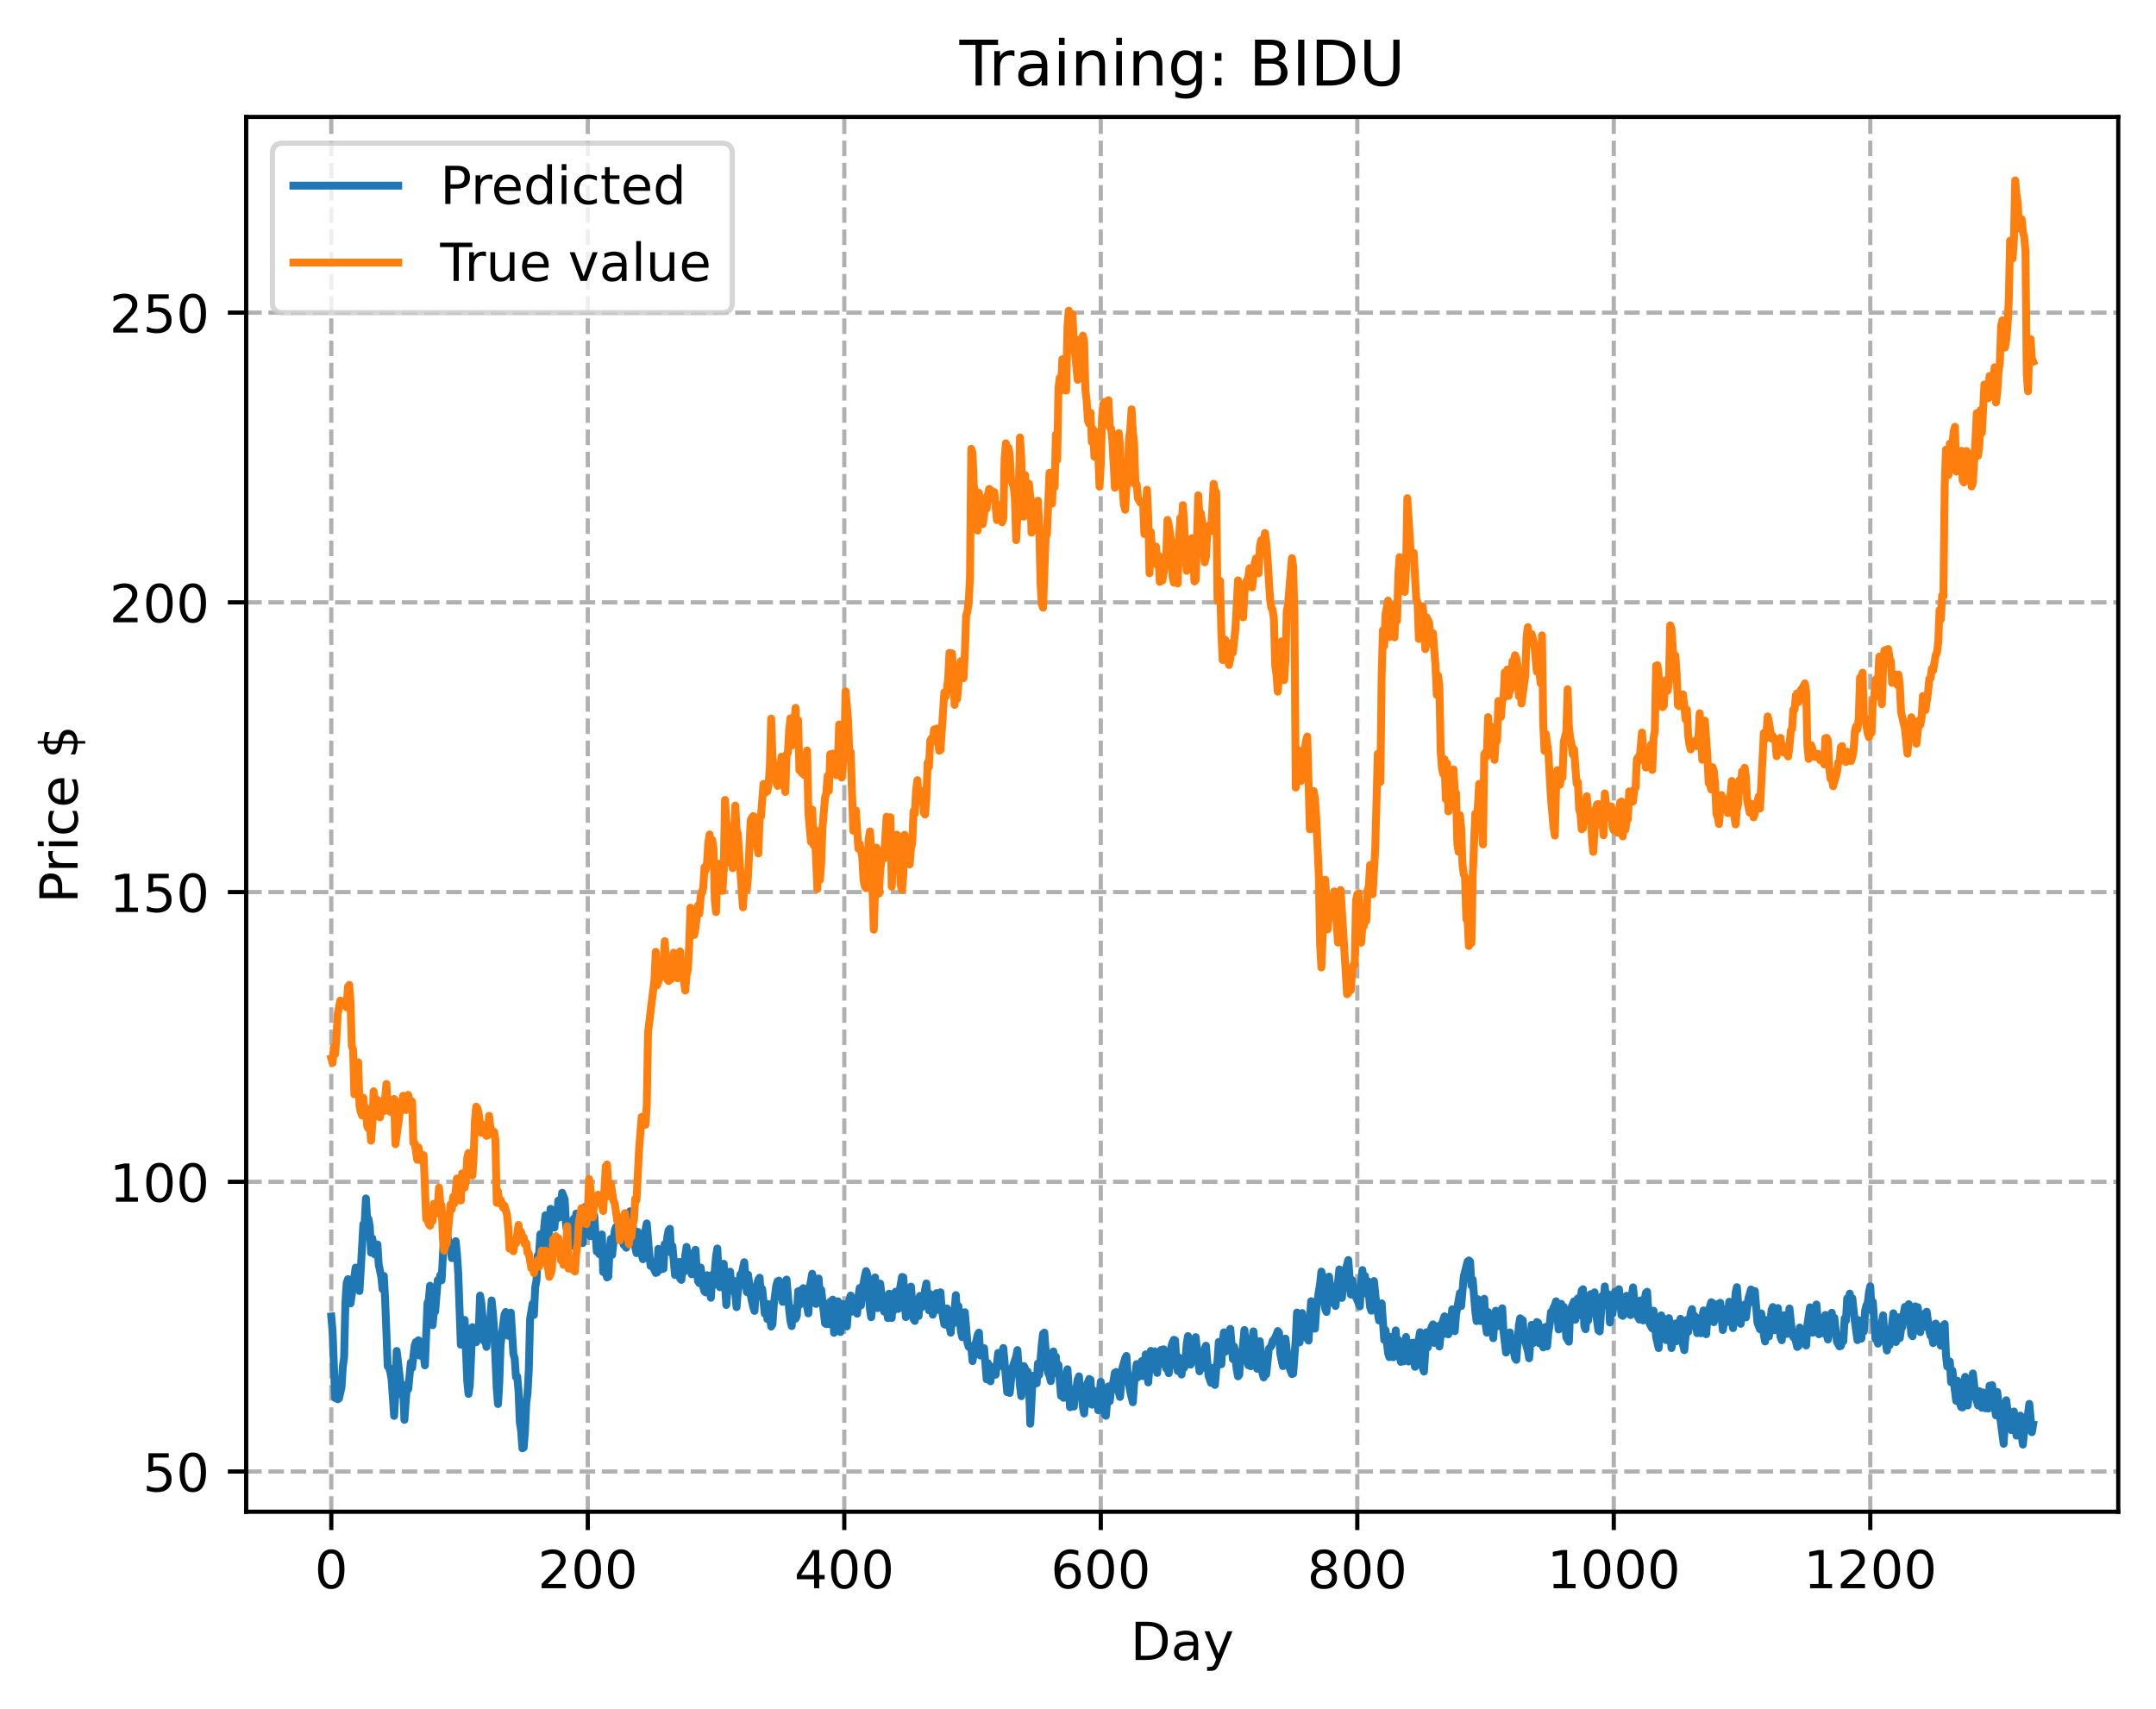 <?xml version="1.0" encoding="utf-8" standalone="no"?>
<!DOCTYPE svg PUBLIC "-//W3C//DTD SVG 1.1//EN"
  "http://www.w3.org/Graphics/SVG/1.1/DTD/svg11.dtd">
<!-- Created with matplotlib (https://matplotlib.org/) -->
<svg height="325.986pt" version="1.1" viewBox="0 0 411.286 325.986" width="411.286pt" xmlns="http://www.w3.org/2000/svg" xmlns:xlink="http://www.w3.org/1999/xlink">
 <defs>
  <style type="text/css">
*{stroke-linecap:butt;stroke-linejoin:round;}
  </style>
 </defs>
 <g id="figure_1">
  <g id="patch_1">
   <path d="M 0 325.986 
L 411.286 325.986 
L 411.286 0 
L 0 0 
z
" style="fill:#ffffff;"/>
  </g>
  <g id="axes_1">
   <g id="patch_2">
    <path d="M 46.966 288.43 
L 404.086 288.43 
L 404.086 22.318 
L 46.966 22.318 
z
" style="fill:#ffffff;"/>
   </g>
   <g id="matplotlib.axis_1">
    <g id="xtick_1">
     <g id="line2d_1">
      <path clip-path="url(#p5750a42f78)" d="M 63.198 288.43 
L 63.198 22.318 
" style="fill:none;stroke:#b0b0b0;stroke-dasharray:2.96,1.28;stroke-dashoffset:0;stroke-width:0.8;"/>
     </g>
     <g id="line2d_2">
      <defs>
       <path d="M 0 0 
L 0 3.5 
" id="m15933f487b" style="stroke:#000000;stroke-width:0.8;"/>
      </defs>
      <g>
       <use style="stroke:#000000;stroke-width:0.8;" x="63.198" xlink:href="#m15933f487b" y="288.43"/>
      </g>
     </g>
     <g id="text_1">
      <!-- 0 -->
      <defs>
       <path d="M 31.781 66.406 
Q 24.172 66.406 20.328 58.906 
Q 16.5 51.422 16.5 36.375 
Q 16.5 21.391 20.328 13.891 
Q 24.172 6.391 31.781 6.391 
Q 39.453 6.391 43.281 13.891 
Q 47.125 21.391 47.125 36.375 
Q 47.125 51.422 43.281 58.906 
Q 39.453 66.406 31.781 66.406 
z
M 31.781 74.219 
Q 44.047 74.219 50.516 64.516 
Q 56.984 54.828 56.984 36.375 
Q 56.984 17.969 50.516 8.266 
Q 44.047 -1.422 31.781 -1.422 
Q 19.531 -1.422 13.062 8.266 
Q 6.594 17.969 6.594 36.375 
Q 6.594 54.828 13.062 64.516 
Q 19.531 74.219 31.781 74.219 
z
" id="DejaVuSans-48"/>
      </defs>
      <g transform="translate(60.017 303.029)scale(0.1 -0.1)">
       <use xlink:href="#DejaVuSans-48"/>
      </g>
     </g>
    </g>
    <g id="xtick_2">
     <g id="line2d_3">
      <path clip-path="url(#p5750a42f78)" d="M 112.129 288.43 
L 112.129 22.318 
" style="fill:none;stroke:#b0b0b0;stroke-dasharray:2.96,1.28;stroke-dashoffset:0;stroke-width:0.8;"/>
     </g>
     <g id="line2d_4">
      <g>
       <use style="stroke:#000000;stroke-width:0.8;" x="112.129" xlink:href="#m15933f487b" y="288.43"/>
      </g>
     </g>
     <g id="text_2">
      <!-- 200 -->
      <defs>
       <path d="M 19.188 8.297 
L 53.609 8.297 
L 53.609 0 
L 7.328 0 
L 7.328 8.297 
Q 12.938 14.109 22.625 23.891 
Q 32.328 33.688 34.812 36.531 
Q 39.547 41.844 41.422 45.531 
Q 43.312 49.219 43.312 52.781 
Q 43.312 58.594 39.234 62.25 
Q 35.156 65.922 28.609 65.922 
Q 23.969 65.922 18.812 64.312 
Q 13.672 62.703 7.812 59.422 
L 7.812 69.391 
Q 13.766 71.781 18.938 73 
Q 24.125 74.219 28.422 74.219 
Q 39.75 74.219 46.484 68.547 
Q 53.219 62.891 53.219 53.422 
Q 53.219 48.922 51.531 44.891 
Q 49.859 40.875 45.406 35.406 
Q 44.188 33.984 37.641 27.219 
Q 31.109 20.453 19.188 8.297 
z
" id="DejaVuSans-50"/>
      </defs>
      <g transform="translate(102.585 303.029)scale(0.1 -0.1)">
       <use xlink:href="#DejaVuSans-50"/>
       <use x="63.623" xlink:href="#DejaVuSans-48"/>
       <use x="127.246" xlink:href="#DejaVuSans-48"/>
      </g>
     </g>
    </g>
    <g id="xtick_3">
     <g id="line2d_5">
      <path clip-path="url(#p5750a42f78)" d="M 161.06 288.43 
L 161.06 22.318 
" style="fill:none;stroke:#b0b0b0;stroke-dasharray:2.96,1.28;stroke-dashoffset:0;stroke-width:0.8;"/>
     </g>
     <g id="line2d_6">
      <g>
       <use style="stroke:#000000;stroke-width:0.8;" x="161.06" xlink:href="#m15933f487b" y="288.43"/>
      </g>
     </g>
     <g id="text_3">
      <!-- 400 -->
      <defs>
       <path d="M 37.797 64.312 
L 12.891 25.391 
L 37.797 25.391 
z
M 35.203 72.906 
L 47.609 72.906 
L 47.609 25.391 
L 58.016 25.391 
L 58.016 17.188 
L 47.609 17.188 
L 47.609 0 
L 37.797 0 
L 37.797 17.188 
L 4.891 17.188 
L 4.891 26.703 
z
" id="DejaVuSans-52"/>
      </defs>
      <g transform="translate(151.516 303.029)scale(0.1 -0.1)">
       <use xlink:href="#DejaVuSans-52"/>
       <use x="63.623" xlink:href="#DejaVuSans-48"/>
       <use x="127.246" xlink:href="#DejaVuSans-48"/>
      </g>
     </g>
    </g>
    <g id="xtick_4">
     <g id="line2d_7">
      <path clip-path="url(#p5750a42f78)" d="M 209.99 288.43 
L 209.99 22.318 
" style="fill:none;stroke:#b0b0b0;stroke-dasharray:2.96,1.28;stroke-dashoffset:0;stroke-width:0.8;"/>
     </g>
     <g id="line2d_8">
      <g>
       <use style="stroke:#000000;stroke-width:0.8;" x="209.99" xlink:href="#m15933f487b" y="288.43"/>
      </g>
     </g>
     <g id="text_4">
      <!-- 600 -->
      <defs>
       <path d="M 33.016 40.375 
Q 26.375 40.375 22.484 35.828 
Q 18.609 31.297 18.609 23.391 
Q 18.609 15.531 22.484 10.953 
Q 26.375 6.391 33.016 6.391 
Q 39.656 6.391 43.531 10.953 
Q 47.406 15.531 47.406 23.391 
Q 47.406 31.297 43.531 35.828 
Q 39.656 40.375 33.016 40.375 
z
M 52.594 71.297 
L 52.594 62.312 
Q 48.875 64.062 45.094 64.984 
Q 41.312 65.922 37.594 65.922 
Q 27.828 65.922 22.672 59.328 
Q 17.531 52.734 16.797 39.406 
Q 19.672 43.656 24.016 45.922 
Q 28.375 48.188 33.594 48.188 
Q 44.578 48.188 50.953 41.516 
Q 57.328 34.859 57.328 23.391 
Q 57.328 12.156 50.688 5.359 
Q 44.047 -1.422 33.016 -1.422 
Q 20.359 -1.422 13.672 8.266 
Q 6.984 17.969 6.984 36.375 
Q 6.984 53.656 15.188 63.938 
Q 23.391 74.219 37.203 74.219 
Q 40.922 74.219 44.703 73.484 
Q 48.484 72.75 52.594 71.297 
z
" id="DejaVuSans-54"/>
      </defs>
      <g transform="translate(200.446 303.029)scale(0.1 -0.1)">
       <use xlink:href="#DejaVuSans-54"/>
       <use x="63.623" xlink:href="#DejaVuSans-48"/>
       <use x="127.246" xlink:href="#DejaVuSans-48"/>
      </g>
     </g>
    </g>
    <g id="xtick_5">
     <g id="line2d_9">
      <path clip-path="url(#p5750a42f78)" d="M 258.921 288.43 
L 258.921 22.318 
" style="fill:none;stroke:#b0b0b0;stroke-dasharray:2.96,1.28;stroke-dashoffset:0;stroke-width:0.8;"/>
     </g>
     <g id="line2d_10">
      <g>
       <use style="stroke:#000000;stroke-width:0.8;" x="258.921" xlink:href="#m15933f487b" y="288.43"/>
      </g>
     </g>
     <g id="text_5">
      <!-- 800 -->
      <defs>
       <path d="M 31.781 34.625 
Q 24.75 34.625 20.719 30.859 
Q 16.703 27.094 16.703 20.516 
Q 16.703 13.922 20.719 10.156 
Q 24.75 6.391 31.781 6.391 
Q 38.812 6.391 42.859 10.172 
Q 46.922 13.969 46.922 20.516 
Q 46.922 27.094 42.891 30.859 
Q 38.875 34.625 31.781 34.625 
z
M 21.922 38.812 
Q 15.578 40.375 12.031 44.719 
Q 8.5 49.078 8.5 55.328 
Q 8.5 64.062 14.719 69.141 
Q 20.953 74.219 31.781 74.219 
Q 42.672 74.219 48.875 69.141 
Q 55.078 64.062 55.078 55.328 
Q 55.078 49.078 51.531 44.719 
Q 48 40.375 41.703 38.812 
Q 48.828 37.156 52.797 32.312 
Q 56.781 27.484 56.781 20.516 
Q 56.781 9.906 50.312 4.234 
Q 43.844 -1.422 31.781 -1.422 
Q 19.734 -1.422 13.25 4.234 
Q 6.781 9.906 6.781 20.516 
Q 6.781 27.484 10.781 32.312 
Q 14.797 37.156 21.922 38.812 
z
M 18.312 54.391 
Q 18.312 48.734 21.844 45.562 
Q 25.391 42.391 31.781 42.391 
Q 38.141 42.391 41.719 45.562 
Q 45.312 48.734 45.312 54.391 
Q 45.312 60.062 41.719 63.234 
Q 38.141 66.406 31.781 66.406 
Q 25.391 66.406 21.844 63.234 
Q 18.312 60.062 18.312 54.391 
z
" id="DejaVuSans-56"/>
      </defs>
      <g transform="translate(249.377 303.029)scale(0.1 -0.1)">
       <use xlink:href="#DejaVuSans-56"/>
       <use x="63.623" xlink:href="#DejaVuSans-48"/>
       <use x="127.246" xlink:href="#DejaVuSans-48"/>
      </g>
     </g>
    </g>
    <g id="xtick_6">
     <g id="line2d_11">
      <path clip-path="url(#p5750a42f78)" d="M 307.851 288.43 
L 307.851 22.318 
" style="fill:none;stroke:#b0b0b0;stroke-dasharray:2.96,1.28;stroke-dashoffset:0;stroke-width:0.8;"/>
     </g>
     <g id="line2d_12">
      <g>
       <use style="stroke:#000000;stroke-width:0.8;" x="307.851" xlink:href="#m15933f487b" y="288.43"/>
      </g>
     </g>
     <g id="text_6">
      <!-- 1000 -->
      <defs>
       <path d="M 12.406 8.297 
L 28.516 8.297 
L 28.516 63.922 
L 10.984 60.406 
L 10.984 69.391 
L 28.422 72.906 
L 38.281 72.906 
L 38.281 8.297 
L 54.391 8.297 
L 54.391 0 
L 12.406 0 
z
" id="DejaVuSans-49"/>
      </defs>
      <g transform="translate(295.126 303.029)scale(0.1 -0.1)">
       <use xlink:href="#DejaVuSans-49"/>
       <use x="63.623" xlink:href="#DejaVuSans-48"/>
       <use x="127.246" xlink:href="#DejaVuSans-48"/>
       <use x="190.869" xlink:href="#DejaVuSans-48"/>
      </g>
     </g>
    </g>
    <g id="xtick_7">
     <g id="line2d_13">
      <path clip-path="url(#p5750a42f78)" d="M 356.782 288.43 
L 356.782 22.318 
" style="fill:none;stroke:#b0b0b0;stroke-dasharray:2.96,1.28;stroke-dashoffset:0;stroke-width:0.8;"/>
     </g>
     <g id="line2d_14">
      <g>
       <use style="stroke:#000000;stroke-width:0.8;" x="356.782" xlink:href="#m15933f487b" y="288.43"/>
      </g>
     </g>
     <g id="text_7">
      <!-- 1200 -->
      <g transform="translate(344.057 303.029)scale(0.1 -0.1)">
       <use xlink:href="#DejaVuSans-49"/>
       <use x="63.623" xlink:href="#DejaVuSans-50"/>
       <use x="127.246" xlink:href="#DejaVuSans-48"/>
       <use x="190.869" xlink:href="#DejaVuSans-48"/>
      </g>
     </g>
    </g>
    <g id="text_8">
     <!-- Day -->
     <defs>
      <path d="M 19.672 64.797 
L 19.672 8.109 
L 31.594 8.109 
Q 46.688 8.109 53.688 14.938 
Q 60.688 21.781 60.688 36.531 
Q 60.688 51.172 53.688 57.984 
Q 46.688 64.797 31.594 64.797 
z
M 9.812 72.906 
L 30.078 72.906 
Q 51.266 72.906 61.172 64.094 
Q 71.094 55.281 71.094 36.531 
Q 71.094 17.672 61.125 8.828 
Q 51.172 0 30.078 0 
L 9.812 0 
z
" id="DejaVuSans-68"/>
      <path d="M 34.281 27.484 
Q 23.391 27.484 19.188 25 
Q 14.984 22.516 14.984 16.5 
Q 14.984 11.719 18.141 8.906 
Q 21.297 6.109 26.703 6.109 
Q 34.188 6.109 38.703 11.406 
Q 43.219 16.703 43.219 25.484 
L 43.219 27.484 
z
M 52.203 31.203 
L 52.203 0 
L 43.219 0 
L 43.219 8.297 
Q 40.141 3.328 35.547 0.953 
Q 30.953 -1.422 24.312 -1.422 
Q 15.922 -1.422 10.953 3.297 
Q 6 8.016 6 15.922 
Q 6 25.141 12.172 29.828 
Q 18.359 34.516 30.609 34.516 
L 43.219 34.516 
L 43.219 35.406 
Q 43.219 41.609 39.141 45 
Q 35.062 48.391 27.688 48.391 
Q 23 48.391 18.547 47.266 
Q 14.109 46.141 10.016 43.891 
L 10.016 52.203 
Q 14.938 54.109 19.578 55.047 
Q 24.219 56 28.609 56 
Q 40.484 56 46.344 49.844 
Q 52.203 43.703 52.203 31.203 
z
" id="DejaVuSans-97"/>
      <path d="M 32.172 -5.078 
Q 28.375 -14.844 24.75 -17.812 
Q 21.141 -20.797 15.094 -20.797 
L 7.906 -20.797 
L 7.906 -13.281 
L 13.188 -13.281 
Q 16.891 -13.281 18.938 -11.516 
Q 21 -9.766 23.484 -3.219 
L 25.094 0.875 
L 2.984 54.688 
L 12.5 54.688 
L 29.594 11.922 
L 46.688 54.688 
L 56.203 54.688 
z
" id="DejaVuSans-121"/>
     </defs>
     <g transform="translate(215.652 316.707)scale(0.1 -0.1)">
      <use xlink:href="#DejaVuSans-68"/>
      <use x="77.002" xlink:href="#DejaVuSans-97"/>
      <use x="138.281" xlink:href="#DejaVuSans-121"/>
     </g>
    </g>
   </g>
   <g id="matplotlib.axis_2">
    <g id="ytick_1">
     <g id="line2d_15">
      <path clip-path="url(#p5750a42f78)" d="M 46.966 280.759 
L 404.086 280.759 
" style="fill:none;stroke:#b0b0b0;stroke-dasharray:2.96,1.28;stroke-dashoffset:0;stroke-width:0.8;"/>
     </g>
     <g id="line2d_16">
      <defs>
       <path d="M 0 0 
L -3.5 0 
" id="mef4f4ac76b" style="stroke:#000000;stroke-width:0.8;"/>
      </defs>
      <g>
       <use style="stroke:#000000;stroke-width:0.8;" x="46.966" xlink:href="#mef4f4ac76b" y="280.759"/>
      </g>
     </g>
     <g id="text_9">
      <!-- 50 -->
      <defs>
       <path d="M 10.797 72.906 
L 49.516 72.906 
L 49.516 64.594 
L 19.828 64.594 
L 19.828 46.734 
Q 21.969 47.469 24.109 47.828 
Q 26.266 48.188 28.422 48.188 
Q 40.625 48.188 47.75 41.5 
Q 54.891 34.812 54.891 23.391 
Q 54.891 11.625 47.562 5.094 
Q 40.234 -1.422 26.906 -1.422 
Q 22.312 -1.422 17.547 -0.641 
Q 12.797 0.141 7.719 1.703 
L 7.719 11.625 
Q 12.109 9.234 16.797 8.062 
Q 21.484 6.891 26.703 6.891 
Q 35.156 6.891 40.078 11.328 
Q 45.016 15.766 45.016 23.391 
Q 45.016 31 40.078 35.438 
Q 35.156 39.891 26.703 39.891 
Q 22.75 39.891 18.812 39.016 
Q 14.891 38.141 10.797 36.281 
z
" id="DejaVuSans-53"/>
      </defs>
      <g transform="translate(27.241 284.558)scale(0.1 -0.1)">
       <use xlink:href="#DejaVuSans-53"/>
       <use x="63.623" xlink:href="#DejaVuSans-48"/>
      </g>
     </g>
    </g>
    <g id="ytick_2">
     <g id="line2d_17">
      <path clip-path="url(#p5750a42f78)" d="M 46.966 225.48 
L 404.086 225.48 
" style="fill:none;stroke:#b0b0b0;stroke-dasharray:2.96,1.28;stroke-dashoffset:0;stroke-width:0.8;"/>
     </g>
     <g id="line2d_18">
      <g>
       <use style="stroke:#000000;stroke-width:0.8;" x="46.966" xlink:href="#mef4f4ac76b" y="225.48"/>
      </g>
     </g>
     <g id="text_10">
      <!-- 100 -->
      <g transform="translate(20.878 229.279)scale(0.1 -0.1)">
       <use xlink:href="#DejaVuSans-49"/>
       <use x="63.623" xlink:href="#DejaVuSans-48"/>
       <use x="127.246" xlink:href="#DejaVuSans-48"/>
      </g>
     </g>
    </g>
    <g id="ytick_3">
     <g id="line2d_19">
      <path clip-path="url(#p5750a42f78)" d="M 46.966 170.201 
L 404.086 170.201 
" style="fill:none;stroke:#b0b0b0;stroke-dasharray:2.96,1.28;stroke-dashoffset:0;stroke-width:0.8;"/>
     </g>
     <g id="line2d_20">
      <g>
       <use style="stroke:#000000;stroke-width:0.8;" x="46.966" xlink:href="#mef4f4ac76b" y="170.201"/>
      </g>
     </g>
     <g id="text_11">
      <!-- 150 -->
      <g transform="translate(20.878 174)scale(0.1 -0.1)">
       <use xlink:href="#DejaVuSans-49"/>
       <use x="63.623" xlink:href="#DejaVuSans-53"/>
       <use x="127.246" xlink:href="#DejaVuSans-48"/>
      </g>
     </g>
    </g>
    <g id="ytick_4">
     <g id="line2d_21">
      <path clip-path="url(#p5750a42f78)" d="M 46.966 114.922 
L 404.086 114.922 
" style="fill:none;stroke:#b0b0b0;stroke-dasharray:2.96,1.28;stroke-dashoffset:0;stroke-width:0.8;"/>
     </g>
     <g id="line2d_22">
      <g>
       <use style="stroke:#000000;stroke-width:0.8;" x="46.966" xlink:href="#mef4f4ac76b" y="114.922"/>
      </g>
     </g>
     <g id="text_12">
      <!-- 200 -->
      <g transform="translate(20.878 118.721)scale(0.1 -0.1)">
       <use xlink:href="#DejaVuSans-50"/>
       <use x="63.623" xlink:href="#DejaVuSans-48"/>
       <use x="127.246" xlink:href="#DejaVuSans-48"/>
      </g>
     </g>
    </g>
    <g id="ytick_5">
     <g id="line2d_23">
      <path clip-path="url(#p5750a42f78)" d="M 46.966 59.643 
L 404.086 59.643 
" style="fill:none;stroke:#b0b0b0;stroke-dasharray:2.96,1.28;stroke-dashoffset:0;stroke-width:0.8;"/>
     </g>
     <g id="line2d_24">
      <g>
       <use style="stroke:#000000;stroke-width:0.8;" x="46.966" xlink:href="#mef4f4ac76b" y="59.643"/>
      </g>
     </g>
     <g id="text_13">
      <!-- 250 -->
      <g transform="translate(20.878 63.443)scale(0.1 -0.1)">
       <use xlink:href="#DejaVuSans-50"/>
       <use x="63.623" xlink:href="#DejaVuSans-53"/>
       <use x="127.246" xlink:href="#DejaVuSans-48"/>
      </g>
     </g>
    </g>
    <g id="text_14">
     <!-- Price $ -->
     <defs>
      <path d="M 19.672 64.797 
L 19.672 37.406 
L 32.078 37.406 
Q 38.969 37.406 42.719 40.969 
Q 46.484 44.531 46.484 51.125 
Q 46.484 57.672 42.719 61.234 
Q 38.969 64.797 32.078 64.797 
z
M 9.812 72.906 
L 32.078 72.906 
Q 44.344 72.906 50.609 67.359 
Q 56.891 61.812 56.891 51.125 
Q 56.891 40.328 50.609 34.812 
Q 44.344 29.297 32.078 29.297 
L 19.672 29.297 
L 19.672 0 
L 9.812 0 
z
" id="DejaVuSans-80"/>
      <path d="M 41.109 46.297 
Q 39.594 47.172 37.812 47.578 
Q 36.031 48 33.891 48 
Q 26.266 48 22.188 43.047 
Q 18.109 38.094 18.109 28.812 
L 18.109 0 
L 9.078 0 
L 9.078 54.688 
L 18.109 54.688 
L 18.109 46.188 
Q 20.953 51.172 25.484 53.578 
Q 30.031 56 36.531 56 
Q 37.453 56 38.578 55.875 
Q 39.703 55.766 41.062 55.516 
z
" id="DejaVuSans-114"/>
      <path d="M 9.422 54.688 
L 18.406 54.688 
L 18.406 0 
L 9.422 0 
z
M 9.422 75.984 
L 18.406 75.984 
L 18.406 64.594 
L 9.422 64.594 
z
" id="DejaVuSans-105"/>
      <path d="M 48.781 52.594 
L 48.781 44.188 
Q 44.969 46.297 41.141 47.344 
Q 37.312 48.391 33.406 48.391 
Q 24.656 48.391 19.812 42.844 
Q 14.984 37.312 14.984 27.297 
Q 14.984 17.281 19.812 11.734 
Q 24.656 6.203 33.406 6.203 
Q 37.312 6.203 41.141 7.25 
Q 44.969 8.297 48.781 10.406 
L 48.781 2.094 
Q 45.016 0.344 40.984 -0.531 
Q 36.969 -1.422 32.422 -1.422 
Q 20.062 -1.422 12.781 6.344 
Q 5.516 14.109 5.516 27.297 
Q 5.516 40.672 12.859 48.328 
Q 20.219 56 33.016 56 
Q 37.156 56 41.109 55.141 
Q 45.062 54.297 48.781 52.594 
z
" id="DejaVuSans-99"/>
      <path d="M 56.203 29.594 
L 56.203 25.203 
L 14.891 25.203 
Q 15.484 15.922 20.484 11.062 
Q 25.484 6.203 34.422 6.203 
Q 39.594 6.203 44.453 7.469 
Q 49.312 8.734 54.109 11.281 
L 54.109 2.781 
Q 49.266 0.734 44.188 -0.344 
Q 39.109 -1.422 33.891 -1.422 
Q 20.797 -1.422 13.156 6.188 
Q 5.516 13.812 5.516 26.812 
Q 5.516 40.234 12.766 48.109 
Q 20.016 56 32.328 56 
Q 43.359 56 49.781 48.891 
Q 56.203 41.797 56.203 29.594 
z
M 47.219 32.234 
Q 47.125 39.594 43.094 43.984 
Q 39.062 48.391 32.422 48.391 
Q 24.906 48.391 20.391 44.141 
Q 15.875 39.891 15.188 32.172 
z
" id="DejaVuSans-101"/>
      <path id="DejaVuSans-32"/>
      <path d="M 33.797 -14.703 
L 28.906 -14.703 
L 28.859 0 
Q 23.734 0.094 18.609 1.188 
Q 13.484 2.297 8.297 4.5 
L 8.297 13.281 
Q 13.281 10.156 18.375 8.562 
Q 23.484 6.984 28.906 6.938 
L 28.906 29.203 
Q 18.109 30.953 13.203 35.156 
Q 8.297 39.359 8.297 46.688 
Q 8.297 54.641 13.625 59.219 
Q 18.953 63.812 28.906 64.5 
L 28.906 75.984 
L 33.797 75.984 
L 33.797 64.656 
Q 38.328 64.453 42.578 63.688 
Q 46.828 62.938 50.875 61.625 
L 50.875 53.078 
Q 46.828 55.125 42.547 56.25 
Q 38.281 57.375 33.797 57.562 
L 33.797 36.719 
Q 44.875 35.016 50.094 30.609 
Q 55.328 26.219 55.328 18.609 
Q 55.328 10.359 49.781 5.594 
Q 44.234 0.828 33.797 0.094 
z
M 28.906 37.594 
L 28.906 57.625 
Q 23.25 56.984 20.266 54.391 
Q 17.281 51.812 17.281 47.516 
Q 17.281 43.312 20.031 40.969 
Q 22.797 38.625 28.906 37.594 
z
M 33.797 28.219 
L 33.797 7.078 
Q 39.984 7.906 43.141 10.594 
Q 46.297 13.281 46.297 17.672 
Q 46.297 21.969 43.281 24.5 
Q 40.281 27.047 33.797 28.219 
z
" id="DejaVuSans-36"/>
     </defs>
     <g transform="translate(14.798 172.342)rotate(-90)scale(0.1 -0.1)">
      <use xlink:href="#DejaVuSans-80"/>
      <use x="58.553" xlink:href="#DejaVuSans-114"/>
      <use x="99.666" xlink:href="#DejaVuSans-105"/>
      <use x="127.449" xlink:href="#DejaVuSans-99"/>
      <use x="182.43" xlink:href="#DejaVuSans-101"/>
      <use x="243.953" xlink:href="#DejaVuSans-32"/>
      <use x="275.74" xlink:href="#DejaVuSans-36"/>
     </g>
    </g>
   </g>
   <g id="line2d_25">
    <path clip-path="url(#p5750a42f78)" d="M 63.198 251.18 
L 63.443 253.941 
L 63.932 266.732 
L 64.177 263.293 
L 64.422 266.978 
L 64.666 266.813 
L 65.156 264.657 
L 65.4 260.755 
L 65.645 258.981 
L 65.89 248.495 
L 66.134 244.762 
L 66.379 244.052 
L 66.868 248.684 
L 67.847 241.846 
L 68.091 244.743 
L 68.581 246.325 
L 69.315 233.556 
L 69.559 233.494 
L 69.804 228.656 
L 70.049 232.681 
L 70.293 232.572 
L 70.538 233.955 
L 70.783 239.007 
L 71.027 236.276 
L 71.272 238.277 
L 71.517 239.352 
L 71.761 237.668 
L 72.006 237.432 
L 72.251 241.298 
L 72.74 243.658 
L 72.984 245.969 
L 73.229 243.433 
L 73.474 248.071 
L 73.963 260.706 
L 74.208 260.889 
L 74.452 261.754 
L 74.697 263.112 
L 75.186 270.146 
L 75.431 265.799 
L 75.676 257.752 
L 76.654 266.151 
L 76.899 264.597 
L 77.144 270.896 
L 77.633 264.164 
L 77.878 265.058 
L 78.367 259.977 
L 78.611 260.977 
L 79.101 256.691 
L 79.345 256.04 
L 79.59 255.947 
L 79.835 255.716 
L 80.079 258.649 
L 80.324 257.206 
L 80.569 256.464 
L 81.058 260.508 
L 81.547 248.607 
L 81.792 248.068 
L 82.037 245.303 
L 82.281 245.932 
L 82.526 252.844 
L 82.771 250.055 
L 83.015 250.247 
L 83.505 244.235 
L 83.749 244.395 
L 83.994 243.267 
L 84.239 244.279 
L 84.728 235.208 
L 84.972 232.697 
L 85.706 238.419 
L 85.951 238.143 
L 86.196 240.048 
L 86.44 237.876 
L 86.685 239.052 
L 86.93 236.806 
L 87.174 239.205 
L 87.419 242.967 
L 87.908 256.568 
L 88.153 253.162 
L 88.398 252.83 
L 88.642 251.826 
L 89.132 263.526 
L 89.376 265.959 
L 89.621 264.33 
L 90.11 253.209 
L 90.599 253.737 
L 90.844 256.096 
L 91.333 253.579 
L 91.578 247.181 
L 91.823 248.562 
L 92.067 251.457 
L 92.312 255.84 
L 92.557 255.368 
L 92.801 256.981 
L 93.046 252.497 
L 93.291 252.388 
L 93.535 251.75 
L 93.78 248.108 
L 94.025 250.4 
L 94.269 253.785 
L 94.759 264.959 
L 95.003 267.885 
L 95.248 263.829 
L 95.493 256.562 
L 96.227 250.856 
L 96.471 250.317 
L 96.96 254.867 
L 97.45 250.438 
L 97.939 258.344 
L 98.184 259.228 
L 98.428 262.721 
L 98.673 262.635 
L 98.918 265.403 
L 99.162 271.349 
L 99.407 272.959 
L 99.652 276.334 
L 99.896 276.196 
L 100.141 273.149 
L 100.386 267.732 
L 100.63 265.874 
L 100.875 261.417 
L 101.12 251.651 
L 101.609 248.722 
L 101.854 250.887 
L 102.098 245.617 
L 102.343 244.309 
L 102.587 239.542 
L 102.832 239.31 
L 103.077 235.485 
L 103.566 238.342 
L 103.811 234.095 
L 104.055 231.852 
L 104.3 240.307 
L 105.034 230.634 
L 105.523 233.782 
L 105.768 234.22 
L 106.013 230.886 
L 106.257 232.503 
L 106.502 229.065 
L 106.747 232.256 
L 107.236 227.571 
L 107.725 228.825 
L 107.97 233.543 
L 108.459 236.993 
L 108.704 233.488 
L 109.193 237.712 
L 109.438 232.538 
L 109.682 234.921 
L 109.927 231.534 
L 110.172 233.907 
L 110.661 235.993 
L 110.906 236.79 
L 111.15 237.176 
L 111.395 232.242 
L 111.64 230.26 
L 111.884 231.994 
L 112.129 231.321 
L 112.374 234.331 
L 112.618 235.853 
L 112.863 233.291 
L 113.108 232.071 
L 113.352 231.935 
L 113.842 238.79 
L 114.086 236.41 
L 114.331 239.285 
L 114.575 236.455 
L 114.82 235.53 
L 115.065 242.71 
L 115.309 239.951 
L 115.554 242.729 
L 115.799 243.728 
L 116.043 243.593 
L 116.288 238.373 
L 116.533 236.366 
L 116.777 239.425 
L 117.267 234.81 
L 117.511 234.1 
L 117.756 234.071 
L 118.001 234.16 
L 118.245 236.482 
L 118.49 234.221 
L 118.979 237.49 
L 119.224 237.67 
L 119.469 238.061 
L 119.958 231.871 
L 120.203 231.098 
L 120.447 234.833 
L 120.692 233.526 
L 121.181 237.988 
L 121.426 239.088 
L 121.67 235.039 
L 121.915 236.335 
L 122.16 238.233 
L 122.649 240.262 
L 123.138 234.658 
L 123.383 233.424 
L 123.872 239.394 
L 124.117 241.544 
L 124.362 241.206 
L 125.096 242.879 
L 125.34 242.783 
L 125.585 238.263 
L 125.83 242.299 
L 126.074 242.061 
L 126.319 242.137 
L 126.563 242.07 
L 126.808 237.355 
L 127.053 238.709 
L 127.297 235.998 
L 127.542 234.733 
L 127.787 234.45 
L 128.031 239.017 
L 128.276 237.732 
L 128.765 243.272 
L 129.01 240.759 
L 129.255 243.016 
L 129.499 240.782 
L 129.744 243.942 
L 129.989 244.196 
L 130.233 240.663 
L 130.478 242.644 
L 130.723 239.541 
L 130.967 237.895 
L 131.212 240.158 
L 131.946 243.127 
L 132.191 240.12 
L 132.435 238.919 
L 132.68 238.44 
L 132.924 242.535 
L 133.169 244.451 
L 133.414 244.828 
L 133.658 241.826 
L 134.148 245.546 
L 134.392 246.397 
L 134.637 246.597 
L 134.882 243.294 
L 135.616 247.61 
L 135.86 243.232 
L 136.105 245.192 
L 136.594 239.709 
L 136.839 238.2 
L 137.084 243.057 
L 137.328 245.597 
L 137.573 242.76 
L 137.818 241.668 
L 138.062 241.118 
L 138.551 248.984 
L 138.796 245.607 
L 139.285 242.62 
L 139.53 246.237 
L 139.775 245.788 
L 140.019 244.373 
L 140.509 249.404 
L 140.753 246.356 
L 140.998 245.274 
L 141.243 243.148 
L 141.487 243.055 
L 141.977 240.82 
L 142.466 246.52 
L 142.711 243.21 
L 143.2 247.126 
L 143.689 249.379 
L 143.934 250.119 
L 144.178 246.107 
L 144.668 244.141 
L 144.912 243.778 
L 145.157 247.404 
L 145.402 245.924 
L 145.891 250.63 
L 146.136 248.756 
L 146.38 251.668 
L 146.625 248.821 
L 147.114 253.097 
L 147.359 252.662 
L 147.604 248.957 
L 148.093 245.231 
L 148.338 244.464 
L 148.582 244.329 
L 148.827 247.46 
L 149.072 245.177 
L 149.316 248.399 
L 149.561 246.376 
L 149.806 245.532 
L 150.05 244.126 
L 150.539 249.834 
L 150.784 251.982 
L 151.029 253.017 
L 151.273 249.619 
L 151.763 251.615 
L 152.007 251.07 
L 152.252 246.372 
L 152.497 249.014 
L 152.741 246.178 
L 152.986 248.623 
L 153.231 245.771 
L 153.475 247.952 
L 153.72 246.525 
L 153.965 249.345 
L 154.209 250.59 
L 154.454 245.733 
L 154.943 243.019 
L 155.188 247.497 
L 155.433 245.957 
L 155.677 248.791 
L 156.166 243.928 
L 156.411 247.376 
L 156.656 246.08 
L 157.39 252.49 
L 157.634 252.638 
L 157.879 252.312 
L 158.124 252.639 
L 158.368 248.37 
L 158.613 249.496 
L 158.858 247.962 
L 159.102 254.293 
L 159.347 251.211 
L 159.836 248.278 
L 160.326 254.146 
L 160.57 250.673 
L 160.815 248.79 
L 161.304 252.893 
L 161.549 253.081 
L 161.794 249.774 
L 162.038 247.985 
L 162.283 247.184 
L 162.527 250.24 
L 162.772 249.67 
L 163.017 248.063 
L 163.261 249.914 
L 163.506 250.652 
L 163.751 247.394 
L 163.995 245.734 
L 164.24 249.078 
L 164.485 246.114 
L 164.974 243.558 
L 165.219 242.513 
L 165.463 243.201 
L 165.953 249.785 
L 166.197 251.324 
L 166.687 245.783 
L 166.931 243.72 
L 167.176 247.526 
L 167.421 249.578 
L 167.665 246.326 
L 167.91 244.906 
L 168.399 249.054 
L 168.644 250.243 
L 168.888 247.945 
L 169.378 251.487 
L 169.622 246.821 
L 170.112 251.474 
L 170.356 246.907 
L 170.601 249.926 
L 170.846 246.448 
L 171.09 248.737 
L 171.335 249.748 
L 171.58 246.494 
L 172.069 243.634 
L 172.314 243.697 
L 172.803 251.294 
L 173.048 248.081 
L 173.537 245.863 
L 173.782 245.478 
L 174.271 251.689 
L 174.515 252.029 
L 174.76 247.931 
L 175.249 251.102 
L 175.494 247.236 
L 175.739 249.484 
L 175.983 247.572 
L 176.228 248.546 
L 176.473 246.061 
L 176.717 244.87 
L 177.207 250.002 
L 177.451 246.912 
L 177.941 250.842 
L 178.185 248.015 
L 178.43 250.07 
L 178.675 246.72 
L 178.919 248.856 
L 179.164 247.074 
L 179.409 246.564 
L 179.653 249.851 
L 180.142 252.685 
L 180.387 252.767 
L 180.632 249.643 
L 180.876 252.43 
L 181.121 252.942 
L 181.366 254.274 
L 181.61 250.905 
L 181.855 252.532 
L 182.344 247.099 
L 182.589 251.717 
L 182.834 249.198 
L 183.323 254.109 
L 183.568 255.137 
L 184.057 250.364 
L 184.546 256.137 
L 184.791 256.979 
L 185.036 256.843 
L 185.28 257.005 
L 185.525 259.693 
L 186.014 256.552 
L 186.259 255.801 
L 186.503 254.672 
L 186.748 254.251 
L 186.993 258.616 
L 187.237 257.868 
L 187.727 257.221 
L 188.216 263.177 
L 188.461 260.074 
L 188.705 262.838 
L 188.95 263.552 
L 189.195 260.844 
L 189.439 262.339 
L 189.684 260.739 
L 189.929 262.29 
L 190.418 258.119 
L 190.663 260.676 
L 190.907 258.823 
L 191.152 258.304 
L 191.397 257.187 
L 192.13 265.607 
L 192.375 263.488 
L 192.62 265.77 
L 193.109 261.034 
L 193.843 258.863 
L 194.088 257.583 
L 194.577 264.427 
L 194.822 266.388 
L 195.311 260.639 
L 195.556 261.12 
L 195.8 263.668 
L 196.045 261.69 
L 196.29 263.751 
L 196.534 271.645 
L 197.024 262.497 
L 197.513 263.914 
L 197.758 263.932 
L 198.002 260.15 
L 198.247 262.331 
L 198.736 256.477 
L 198.981 254.466 
L 199.225 254.262 
L 199.715 260.806 
L 199.959 261.968 
L 200.204 262.501 
L 200.449 263.516 
L 200.938 257.844 
L 201.183 260.652 
L 201.427 258.846 
L 201.672 262.097 
L 201.917 260.408 
L 202.406 266.323 
L 202.651 263.351 
L 202.895 266.702 
L 203.385 262.592 
L 203.629 261.242 
L 204.118 268.484 
L 204.363 266.33 
L 204.608 265.179 
L 204.852 268.369 
L 205.097 265.573 
L 205.342 264.742 
L 205.586 263.221 
L 205.831 262.592 
L 206.076 266.44 
L 206.32 265.188 
L 206.565 268.412 
L 206.81 269.692 
L 207.299 264.283 
L 207.788 263.096 
L 208.033 263.256 
L 208.278 268.002 
L 208.522 265.237 
L 208.767 267.449 
L 209.012 265.679 
L 209.501 269.066 
L 209.99 263.618 
L 210.479 268.331 
L 210.724 269.859 
L 210.969 270.126 
L 211.458 264.508 
L 211.703 267.342 
L 211.947 265.09 
L 212.192 264.666 
L 212.681 261.904 
L 212.926 261.76 
L 213.415 265.669 
L 213.66 266.539 
L 214.149 260.862 
L 214.639 259.162 
L 214.883 258.705 
L 215.128 262.618 
L 215.617 265.531 
L 216.106 267.548 
L 216.351 263.98 
L 216.84 260.256 
L 217.085 262.775 
L 217.574 260.296 
L 217.819 259.683 
L 218.064 262.559 
L 218.308 261.129 
L 218.553 258.408 
L 219.042 263.759 
L 219.532 257.739 
L 219.776 261.222 
L 220.266 257.817 
L 220.51 260.825 
L 220.755 261.948 
L 221 257.979 
L 221.244 260.349 
L 221.489 257.549 
L 221.734 259.309 
L 221.978 257.434 
L 222.467 261.103 
L 222.712 261.091 
L 222.957 262.007 
L 223.446 257.01 
L 223.691 256.075 
L 223.935 255.618 
L 224.18 255.744 
L 224.425 260.252 
L 224.669 261.579 
L 224.914 259.007 
L 225.403 262.258 
L 225.648 259.26 
L 225.893 260.974 
L 226.137 259.516 
L 226.382 256.342 
L 226.627 254.917 
L 227.116 260.364 
L 227.361 257.561 
L 227.605 259.311 
L 228.094 255.118 
L 228.584 259.948 
L 228.828 261.647 
L 229.073 259.155 
L 229.318 261.028 
L 229.807 257.257 
L 230.052 256.751 
L 230.541 262.484 
L 231.03 263.851 
L 231.275 260.983 
L 231.764 264.243 
L 232.009 261.251 
L 232.254 259.647 
L 232.498 256.032 
L 232.743 258.832 
L 232.988 260.301 
L 233.232 256.183 
L 233.477 254.198 
L 233.722 257.925 
L 233.966 255.894 
L 234.211 255.323 
L 234.455 254.068 
L 234.7 253.537 
L 235.189 259.312 
L 235.434 256.933 
L 235.923 261.318 
L 236.168 262.602 
L 236.413 262.281 
L 236.657 257.892 
L 236.902 258.963 
L 237.391 253.752 
L 237.881 259.497 
L 238.125 260.487 
L 238.615 260.668 
L 238.859 256.101 
L 239.104 254.015 
L 239.593 259.351 
L 239.838 261.176 
L 240.082 257.687 
L 240.327 255.887 
L 240.816 261.987 
L 241.061 262.809 
L 241.306 259.692 
L 241.55 262.218 
L 242.04 257.359 
L 242.529 256.791 
L 242.774 255.835 
L 243.263 255.259 
L 243.752 253.955 
L 243.997 254.256 
L 244.242 258.339 
L 244.731 260.644 
L 245.22 255.397 
L 245.709 259.821 
L 245.954 260.881 
L 246.443 262.171 
L 246.688 262.075 
L 247.177 255.596 
L 247.422 250.423 
L 247.911 256.129 
L 248.401 250.526 
L 248.645 253.115 
L 249.135 255.235 
L 249.379 255.115 
L 249.624 255.783 
L 250.113 248.269 
L 250.603 253.064 
L 250.847 253.501 
L 251.092 249.818 
L 251.581 246.418 
L 251.826 244.961 
L 252.07 242.612 
L 252.315 243.654 
L 252.804 249.736 
L 253.049 250.317 
L 253.538 243.564 
L 254.028 248.55 
L 254.272 245.476 
L 254.762 249.179 
L 255.496 242.19 
L 255.985 247.637 
L 256.474 243.199 
L 257.208 240.396 
L 257.697 247.003 
L 257.942 244.228 
L 258.431 247.199 
L 258.676 247.456 
L 259.41 249.255 
L 259.655 244.688 
L 259.899 242.323 
L 260.144 246.134 
L 260.389 243.433 
L 260.633 246.808 
L 260.878 244.408 
L 261.367 249.398 
L 261.612 250.078 
L 262.101 244.417 
L 262.591 249.124 
L 263.08 251.948 
L 263.325 249.325 
L 263.569 248.672 
L 264.058 255.653 
L 264.303 253.782 
L 264.792 258.168 
L 265.037 258.93 
L 265.282 255.063 
L 265.526 257.661 
L 265.771 258.954 
L 266.26 253.822 
L 266.505 258.135 
L 266.75 255.654 
L 266.994 258.732 
L 267.239 259.849 
L 267.484 257.5 
L 267.728 259.737 
L 268.218 255.085 
L 268.707 259.766 
L 269.196 257.418 
L 269.441 256.179 
L 269.685 259.34 
L 269.93 260.78 
L 270.419 255.982 
L 270.664 255.458 
L 270.909 254.17 
L 271.153 258.672 
L 271.398 260.954 
L 271.643 261.695 
L 272.132 254.17 
L 272.377 257.066 
L 272.866 254.122 
L 273.111 253.151 
L 273.355 252.68 
L 273.6 256.221 
L 273.845 255.272 
L 274.089 253.721 
L 274.334 253.004 
L 274.579 256.908 
L 275.068 252.587 
L 275.557 251.138 
L 275.802 254.486 
L 276.046 251.668 
L 276.291 254.585 
L 276.536 251.195 
L 276.78 252.875 
L 277.025 249.806 
L 277.27 252.55 
L 277.514 253.984 
L 277.759 250.884 
L 278.493 246.713 
L 278.738 249.194 
L 279.227 243.567 
L 279.961 240.665 
L 280.206 240.484 
L 280.45 240.713 
L 280.695 245.28 
L 280.94 244.153 
L 281.429 250.127 
L 281.673 252.065 
L 281.918 247.876 
L 282.407 252.042 
L 282.652 248.444 
L 282.897 250.87 
L 283.141 247.797 
L 283.386 252.531 
L 283.631 254.255 
L 283.875 250.32 
L 284.12 253.484 
L 284.365 251.297 
L 284.854 255.333 
L 285.099 251.871 
L 285.343 250.065 
L 285.588 253.04 
L 285.833 250.416 
L 286.077 253.024 
L 286.567 249.609 
L 286.811 253.962 
L 287.301 258.066 
L 287.545 255.108 
L 287.79 256.731 
L 288.034 254.215 
L 288.279 256.205 
L 288.768 257.868 
L 289.013 259.112 
L 289.258 259.459 
L 289.747 252.839 
L 289.992 251.519 
L 290.236 254.543 
L 290.481 251.874 
L 290.726 255.186 
L 291.46 257.767 
L 291.704 259.156 
L 292.194 252.764 
L 292.438 256.292 
L 292.928 252.957 
L 293.172 252.238 
L 293.417 252.37 
L 293.661 256.316 
L 293.906 254.243 
L 294.151 253.29 
L 294.395 257.082 
L 294.64 253.627 
L 294.885 253.15 
L 295.129 256.883 
L 295.374 254.163 
L 295.619 252.723 
L 295.863 250.337 
L 296.108 250.43 
L 296.353 249.511 
L 296.597 249.041 
L 296.842 248.28 
L 297.331 253.664 
L 297.821 248.754 
L 298.065 251.563 
L 298.31 249.339 
L 298.799 255.183 
L 299.289 255.999 
L 299.533 250.05 
L 300.267 248.28 
L 300.512 251.816 
L 301.001 247.711 
L 301.246 250.957 
L 301.49 247.864 
L 301.735 246.219 
L 301.98 245.972 
L 302.224 253.005 
L 302.469 253.61 
L 302.714 250.395 
L 302.958 251.938 
L 303.448 246.911 
L 303.692 249.665 
L 303.937 247.392 
L 304.182 246.564 
L 304.426 250.306 
L 304.916 253.831 
L 305.16 254.023 
L 305.649 247.223 
L 305.894 248.843 
L 306.139 245.431 
L 306.383 248.925 
L 306.628 246.953 
L 306.873 246.967 
L 307.117 252.329 
L 307.362 249.436 
L 307.607 250.677 
L 308.096 246.431 
L 308.341 249 
L 308.83 245.965 
L 309.319 250.916 
L 309.564 251.065 
L 309.809 248.233 
L 310.053 250.333 
L 310.298 247.225 
L 310.543 249.774 
L 310.787 250.687 
L 311.032 250.919 
L 311.277 247.288 
L 311.521 245.621 
L 312.01 250.274 
L 312.5 251.331 
L 312.744 251.774 
L 312.989 248.094 
L 313.234 250.771 
L 313.478 251.938 
L 313.723 248.098 
L 313.968 246.692 
L 314.212 246.464 
L 314.457 250.452 
L 314.702 252.59 
L 315.191 253.459 
L 315.436 250.071 
L 315.925 255.119 
L 316.414 257.209 
L 316.904 250.949 
L 317.148 253.735 
L 317.393 251.621 
L 317.882 255.703 
L 318.127 252.811 
L 318.371 251.489 
L 318.861 257.211 
L 319.595 252.524 
L 319.839 255.896 
L 320.329 252.286 
L 320.573 251.613 
L 321.063 256.627 
L 321.307 257.613 
L 321.797 251.836 
L 322.041 254.12 
L 322.531 250.473 
L 322.775 249.763 
L 323.02 252.951 
L 323.265 251.048 
L 323.754 254.366 
L 323.998 251.504 
L 324.488 254.383 
L 324.732 251.449 
L 324.977 250.014 
L 325.466 254.562 
L 325.711 251.663 
L 325.956 251.086 
L 326.2 249.258 
L 326.445 248.453 
L 326.69 248.573 
L 326.934 252.263 
L 327.424 249.917 
L 327.913 248.692 
L 328.158 248.568 
L 328.647 253.758 
L 328.892 252.241 
L 329.136 249.838 
L 329.381 252.261 
L 329.87 248.369 
L 330.359 251.863 
L 330.604 253.408 
L 331.093 246.655 
L 331.338 245.584 
L 331.827 252.09 
L 332.072 252.585 
L 332.317 249.34 
L 332.561 251.234 
L 332.806 248.894 
L 333.051 251.37 
L 333.54 247.698 
L 334.029 246.019 
L 334.274 248.442 
L 334.519 246.359 
L 334.763 246.32 
L 335.252 252.336 
L 335.742 253.617 
L 335.986 250.577 
L 336.476 254.703 
L 336.72 255.951 
L 336.965 251.853 
L 337.21 252.906 
L 337.454 254.994 
L 337.944 249.936 
L 338.188 249.368 
L 338.433 253.813 
L 339.167 249.568 
L 339.412 253.289 
L 339.656 255.072 
L 339.901 255.716 
L 340.146 251.937 
L 340.39 250.922 
L 340.88 254.516 
L 341.369 249.648 
L 341.858 254.269 
L 342.103 255.138 
L 342.347 255.22 
L 342.592 255.926 
L 342.837 257 
L 343.081 256.845 
L 343.326 253.278 
L 343.571 254.098 
L 343.815 255.378 
L 344.305 256.248 
L 344.549 256.71 
L 344.794 252.621 
L 345.283 249.421 
L 345.528 252.684 
L 345.773 254.284 
L 346.017 251.157 
L 346.507 248.89 
L 346.996 254.573 
L 347.24 251.844 
L 347.485 251.439 
L 347.73 254.367 
L 348.219 250.877 
L 348.464 254.714 
L 348.708 255.576 
L 349.442 250.465 
L 349.687 253.302 
L 349.932 251.423 
L 350.421 256.01 
L 350.91 256.88 
L 351.155 256.816 
L 351.4 256.074 
L 351.644 255.889 
L 351.889 251.532 
L 352.134 251.988 
L 352.378 247.722 
L 352.623 249.494 
L 352.868 246.807 
L 353.112 249.888 
L 353.357 247.692 
L 353.846 252.202 
L 354.335 255.699 
L 354.58 251.875 
L 355.069 255.419 
L 355.314 252.869 
L 355.559 254.027 
L 355.803 250.036 
L 356.048 249.047 
L 356.293 248.641 
L 356.537 246.516 
L 356.782 245.419 
L 357.027 250.075 
L 357.271 248.393 
L 357.761 255.444 
L 358.005 255.587 
L 358.25 256.359 
L 358.495 252.85 
L 358.739 255.224 
L 358.984 252.454 
L 359.228 250.952 
L 359.473 254.574 
L 359.962 257.678 
L 360.207 255.212 
L 360.452 256.68 
L 361.186 250.557 
L 361.43 254.711 
L 361.675 256.06 
L 362.164 251.322 
L 362.409 255.328 
L 362.654 253.601 
L 362.898 253.199 
L 363.143 250.669 
L 363.388 249.344 
L 363.632 250.394 
L 364.122 248.831 
L 364.611 254.621 
L 364.856 254.951 
L 365.1 251.124 
L 365.345 249.236 
L 365.589 251.431 
L 365.834 249.395 
L 366.323 254.172 
L 366.568 251.018 
L 366.813 252.654 
L 367.057 253.124 
L 367.302 250.536 
L 367.547 250.265 
L 368.036 253.936 
L 368.281 254.855 
L 368.525 254.874 
L 368.77 256.268 
L 369.015 252.763 
L 369.259 252.528 
L 370.238 256.743 
L 370.483 253.045 
L 370.727 254.44 
L 370.972 252.627 
L 371.216 258.456 
L 371.461 260.73 
L 371.706 260.766 
L 371.95 259.757 
L 372.195 263.727 
L 372.44 261.491 
L 372.929 265.399 
L 373.174 267.278 
L 373.418 263.442 
L 373.663 264.841 
L 373.908 267.873 
L 374.152 268.495 
L 374.397 268.53 
L 374.642 264.413 
L 374.886 262.686 
L 375.376 268.162 
L 375.865 263.466 
L 376.11 265.925 
L 376.354 262.046 
L 376.844 266.434 
L 377.333 268.151 
L 377.577 265.421 
L 377.822 267.527 
L 378.067 268.601 
L 378.311 265.674 
L 378.801 268.713 
L 379.045 265.886 
L 379.29 268.751 
L 379.535 264.386 
L 379.779 267.039 
L 380.024 264.268 
L 380.513 268.429 
L 380.758 270.056 
L 381.003 265.565 
L 381.492 269.927 
L 382.226 275.469 
L 382.715 267.155 
L 382.96 269.092 
L 383.449 270.834 
L 383.694 272.863 
L 384.183 269.307 
L 384.672 273.915 
L 385.162 271.394 
L 385.406 270.085 
L 385.651 273.871 
L 385.896 275.618 
L 386.14 273.177 
L 386.385 272.02 
L 386.63 271.642 
L 387.119 267.848 
L 387.608 273.262 
L 387.853 271.788 
L 387.853 271.788 
" style="fill:none;stroke:#1f77b4;stroke-linecap:square;stroke-width:1.5;"/>
   </g>
   <g id="line2d_26">
    <path clip-path="url(#p5750a42f78)" d="M 63.198 201.942 
L 63.443 202.793 
L 63.688 199.786 
L 63.932 201.124 
L 64.177 198.017 
L 64.422 193.484 
L 64.911 190.908 
L 65.156 191.273 
L 65.4 191.141 
L 66.134 192.202 
L 66.379 188.266 
L 66.623 187.912 
L 66.868 191.306 
L 67.113 199.609 
L 67.357 200.273 
L 67.602 208.797 
L 67.847 208.1 
L 68.091 206.796 
L 68.336 202.683 
L 68.581 210.997 
L 68.825 212.202 
L 69.07 212.832 
L 69.315 209.438 
L 69.559 212.279 
L 69.804 211.395 
L 70.049 214.877 
L 70.293 215.353 
L 70.538 214.634 
L 70.783 217.641 
L 71.027 214.612 
L 71.272 208.211 
L 71.761 212.224 
L 72.006 209.847 
L 72.251 213.02 
L 72.495 213.197 
L 72.74 210.908 
L 72.984 211.638 
L 73.229 212.003 
L 73.718 206.807 
L 73.963 211.362 
L 74.452 212.135 
L 74.942 209.781 
L 75.186 209.681 
L 75.431 218.305 
L 76.165 213.075 
L 76.41 210.201 
L 76.654 210.654 
L 76.899 209.062 
L 77.144 210.908 
L 77.388 211.793 
L 77.878 208.907 
L 78.122 210.013 
L 78.367 209.991 
L 78.611 210.179 
L 78.856 218.039 
L 79.101 218.072 
L 79.59 221.279 
L 79.835 218.913 
L 80.324 221.389 
L 80.569 221.356 
L 80.813 220.394 
L 81.303 232.589 
L 81.547 232.301 
L 81.792 233.573 
L 82.037 233.86 
L 82.281 232.058 
L 82.526 232.953 
L 82.771 229.659 
L 83.26 231.538 
L 83.505 230.112 
L 83.749 226.585 
L 83.994 229.559 
L 84.239 230.013 
L 84.483 236.27 
L 84.728 238.614 
L 84.972 237.619 
L 85.217 237.243 
L 85.951 229.803 
L 86.196 230.731 
L 86.44 228.354 
L 86.685 229.615 
L 87.174 224.839 
L 87.419 225.657 
L 87.664 226.917 
L 87.908 229.051 
L 88.153 223.877 
L 88.398 226.11 
L 88.642 226.585 
L 88.887 225.159 
L 89.132 220.925 
L 89.376 219.974 
L 89.621 220.339 
L 89.866 222.948 
L 90.11 224.275 
L 90.355 220.682 
L 90.599 213.805 
L 90.844 211.14 
L 91.089 211.505 
L 91.333 212.589 
L 91.823 216.16 
L 92.067 214.601 
L 92.557 216.303 
L 92.801 216.724 
L 93.046 216.624 
L 93.291 212.887 
L 93.535 215.032 
L 94.025 216.303 
L 94.269 215.961 
L 94.514 217.52 
L 94.759 229.493 
L 95.003 227.282 
L 95.248 229.604 
L 95.493 228.951 
L 95.737 229.493 
L 95.982 230.422 
L 96.227 230.002 
L 96.716 231.759 
L 96.96 234.125 
L 97.205 238.249 
L 97.694 237.442 
L 97.939 238.736 
L 98.184 236.834 
L 98.428 237.254 
L 98.918 233.705 
L 99.162 236.248 
L 99.407 235.021 
L 99.652 236.613 
L 99.896 236.071 
L 100.141 237.398 
L 100.386 237.166 
L 100.63 239.023 
L 100.875 239.134 
L 101.364 241.975 
L 101.609 241.875 
L 101.854 242.904 
L 102.098 240.847 
L 102.343 241.046 
L 102.587 240.416 
L 102.832 241.699 
L 103.077 240.88 
L 103.321 238.603 
L 103.566 239.078 
L 103.811 239.797 
L 104.055 238.614 
L 104.3 241.002 
L 104.545 241.886 
L 104.789 243.622 
L 105.034 243.092 
L 105.279 242.207 
L 105.523 236.458 
L 105.768 237.906 
L 106.013 235.85 
L 106.257 238.116 
L 106.502 236.215 
L 106.991 240.438 
L 107.236 240.482 
L 107.481 241.334 
L 107.725 238.912 
L 107.97 238.647 
L 108.215 233.948 
L 108.459 242.041 
L 108.948 241.124 
L 109.193 242.218 
L 109.438 242.063 
L 109.682 242.605 
L 109.927 239.134 
L 110.172 237.309 
L 110.416 233.318 
L 110.906 230.51 
L 111.15 233.064 
L 111.395 233.396 
L 111.64 232.611 
L 111.884 233.562 
L 112.129 231.317 
L 112.374 224.938 
L 112.618 226.552 
L 112.863 230.853 
L 113.108 232.235 
L 113.352 229.405 
L 113.597 228.487 
L 113.842 229.294 
L 114.086 227.945 
L 114.331 229.194 
L 114.82 229.836 
L 115.065 231.063 
L 115.554 222.528 
L 115.799 222.174 
L 116.043 226.11 
L 116.288 228.233 
L 116.533 225.856 
L 117.022 229.062 
L 117.267 229.57 
L 117.756 232.964 
L 118.001 232.765 
L 118.245 236.657 
L 118.49 235.33 
L 118.735 232.423 
L 119.224 231.45 
L 119.958 237.398 
L 120.203 234.855 
L 120.447 235.983 
L 120.692 233.562 
L 120.936 232.743 
L 121.181 228.708 
L 121.426 228.962 
L 121.915 219.189 
L 122.404 213.097 
L 122.649 213.23 
L 122.894 214.413 
L 123.138 214.601 
L 123.383 210.698 
L 123.628 196.901 
L 124.851 186.862 
L 125.096 181.588 
L 125.34 188.012 
L 126.074 185.966 
L 126.319 183.258 
L 126.563 184.872 
L 126.808 179.565 
L 127.297 186.873 
L 127.542 187.183 
L 127.787 186.774 
L 128.031 186.829 
L 128.276 185.69 
L 128.521 181.765 
L 128.765 182.76 
L 129.01 182.34 
L 129.255 186.652 
L 129.499 182.384 
L 129.744 181.522 
L 129.989 186.199 
L 130.233 185.491 
L 130.723 189.007 
L 130.967 186.044 
L 131.212 185.038 
L 131.457 180.593 
L 131.701 173.175 
L 132.191 178.338 
L 132.435 178.393 
L 132.68 177.044 
L 133.169 172.744 
L 133.414 174.347 
L 133.658 171.019 
L 134.148 169.449 
L 134.392 165.469 
L 134.637 165.956 
L 134.882 164.474 
L 135.126 160.649 
L 135.371 159.212 
L 135.616 162.373 
L 135.86 160.251 
L 136.105 161.865 
L 136.35 171.583 
L 136.594 174.026 
L 136.839 166.707 
L 137.084 164.784 
L 137.573 168.543 
L 137.818 169.98 
L 138.062 165.967 
L 138.307 152.611 
L 138.796 160.726 
L 139.041 164.596 
L 139.285 157.664 
L 139.53 159.853 
L 139.775 165.646 
L 140.264 153.695 
L 140.509 158.261 
L 140.753 159.079 
L 141.243 166.376 
L 141.732 173.131 
L 141.977 168.996 
L 142.221 168.432 
L 142.466 169.726 
L 142.711 166.906 
L 143.2 156.569 
L 143.445 155.972 
L 143.689 155.696 
L 143.934 160.516 
L 144.423 161.257 
L 144.668 162.838 
L 144.912 155.795 
L 145.157 155.84 
L 145.646 149.571 
L 145.891 151.351 
L 146.136 150.013 
L 146.38 151.008 
L 146.625 149.516 
L 146.87 145.989 
L 147.114 137.111 
L 147.359 144.507 
L 147.604 146.431 
L 147.848 146.719 
L 148.093 149.184 
L 148.338 149.936 
L 148.582 146.442 
L 148.827 147.658 
L 149.072 144.375 
L 149.316 145.547 
L 149.561 149.659 
L 149.806 151.097 
L 150.05 143.921 
L 150.295 143.678 
L 150.539 139.377 
L 150.784 137.045 
L 151.029 142.252 
L 151.273 140.759 
L 151.763 135.055 
L 152.007 141.987 
L 152.252 137.41 
L 152.497 146.984 
L 152.741 144.916 
L 152.986 147.537 
L 153.231 144.773 
L 153.475 147.935 
L 153.965 143.192 
L 154.209 155.187 
L 154.699 160.605 
L 154.943 154.458 
L 155.188 161.246 
L 155.433 158.25 
L 155.922 169.626 
L 156.166 163.767 
L 156.411 167.879 
L 156.656 164.618 
L 156.9 157.885 
L 157.39 152.191 
L 157.634 151.351 
L 157.879 148.045 
L 158.124 150.875 
L 158.368 143.899 
L 158.613 144.12 
L 158.858 143.778 
L 159.102 145.149 
L 159.347 145.292 
L 159.592 147.924 
L 159.836 144.883 
L 160.081 138.228 
L 160.326 147.061 
L 160.57 148.366 
L 161.06 143.037 
L 161.304 131.904 
L 161.794 137.52 
L 162.038 144.22 
L 162.283 143.468 
L 162.772 158.493 
L 163.017 157.31 
L 163.261 154.623 
L 163.751 161.931 
L 163.995 161.014 
L 164.485 163.512 
L 164.729 167.857 
L 164.974 169.095 
L 165.219 169.471 
L 165.463 167.691 
L 165.708 160.052 
L 165.953 158.626 
L 166.197 161.964 
L 166.687 177.376 
L 167.176 161.71 
L 167.421 169.129 
L 167.665 170.488 
L 167.91 166.055 
L 168.399 162.208 
L 168.644 163.789 
L 169.133 155.817 
L 169.378 159.875 
L 169.622 159.433 
L 169.867 155.928 
L 170.112 169.173 
L 170.356 164.507 
L 170.601 165.944 
L 170.846 160.594 
L 171.09 159.245 
L 171.335 159.444 
L 171.58 161.544 
L 171.824 168.797 
L 172.069 169.781 
L 172.314 167.05 
L 172.558 159.278 
L 172.803 163.446 
L 173.048 163.545 
L 173.537 164.927 
L 173.782 161.743 
L 174.026 160.892 
L 174.271 154.756 
L 174.515 155.243 
L 174.76 150.71 
L 175.005 148.841 
L 175.249 152.324 
L 175.494 150.853 
L 175.739 152.722 
L 175.983 151.13 
L 176.228 155.088 
L 176.473 155.408 
L 176.717 152.047 
L 176.962 145.502 
L 177.207 146.332 
L 177.451 141.301 
L 177.696 140.892 
L 177.941 141.478 
L 178.185 139.19 
L 178.43 140.483 
L 178.675 139.002 
L 178.919 140.704 
L 179.164 143.236 
L 179.409 143.114 
L 180.142 132.103 
L 180.387 132.932 
L 180.632 131.55 
L 180.876 129.505 
L 181.121 124.563 
L 181.366 126.022 
L 181.61 124.651 
L 181.855 128.189 
L 182.1 134.491 
L 182.344 131.572 
L 182.589 133.363 
L 183.078 127.614 
L 183.323 126.122 
L 183.568 126.619 
L 183.812 129.394 
L 184.057 124.684 
L 184.302 117.443 
L 184.546 116.658 
L 184.791 114.789 
L 185.036 110.201 
L 185.28 85.624 
L 185.525 86.398 
L 185.77 92.811 
L 186.014 93.772 
L 186.503 101.235 
L 186.748 94.027 
L 186.993 97.708 
L 187.237 98.184 
L 187.482 99.986 
L 187.727 98.239 
L 187.971 95.044 
L 188.216 97.056 
L 188.461 94.37 
L 188.705 93.275 
L 188.95 94.082 
L 189.195 93.651 
L 189.439 94.79 
L 189.684 93.894 
L 190.173 99.234 
L 190.418 96.348 
L 190.907 97.83 
L 191.152 99.654 
L 191.397 98.869 
L 191.641 87.504 
L 191.886 84.574 
L 192.13 88.167 
L 192.375 85.403 
L 192.62 86.774 
L 192.864 91.451 
L 193.354 92.789 
L 193.598 95.066 
L 193.843 103.059 
L 194.332 93.828 
L 194.577 83.469 
L 194.822 87.36 
L 195.066 98.493 
L 195.311 98.571 
L 195.556 90.633 
L 195.8 95.519 
L 196.29 92.291 
L 196.534 94.768 
L 196.779 101.622 
L 197.268 96.735 
L 197.513 95.906 
L 197.758 97.642 
L 198.002 95.53 
L 198.247 100.55 
L 198.491 111.218 
L 198.736 115.276 
L 198.981 115.95 
L 199.47 102.518 
L 199.715 101.954 
L 200.204 90.213 
L 200.693 96.094 
L 200.938 89.991 
L 201.183 92.899 
L 201.427 82.905 
L 201.672 87.78 
L 201.917 74.005 
L 202.161 72.059 
L 202.406 74.524 
L 202.651 68.532 
L 202.895 73.242 
L 203.14 74.126 
L 203.385 74.524 
L 203.629 62.319 
L 203.874 59.267 
L 204.118 59.842 
L 204.363 66.177 
L 204.608 59.975 
L 204.852 66.111 
L 205.097 67.659 
L 205.586 72.479 
L 205.831 64.84 
L 206.076 66.376 
L 206.32 65.901 
L 206.565 64.033 
L 206.81 65.05 
L 207.054 74.447 
L 207.299 76.514 
L 207.544 80.329 
L 207.788 80.859 
L 208.033 78.748 
L 208.278 84.331 
L 208.522 81.865 
L 208.767 87.15 
L 209.012 82.606 
L 209.256 82.507 
L 209.501 86.387 
L 209.746 92.855 
L 209.99 88.554 
L 210.235 79.676 
L 210.479 77.078 
L 210.724 76.669 
L 210.969 78.261 
L 211.213 80.671 
L 211.458 76.36 
L 211.703 81.523 
L 211.947 81.744 
L 212.192 83.999 
L 212.681 93.054 
L 212.926 92.612 
L 213.415 82.628 
L 213.66 85.182 
L 213.905 91.827 
L 214.149 93.253 
L 214.394 96.326 
L 214.639 97.266 
L 214.883 92.601 
L 215.128 92.413 
L 215.373 83.656 
L 215.617 81.888 
L 215.862 78.084 
L 216.106 82.352 
L 216.351 84.486 
L 216.596 92.468 
L 216.84 92.379 
L 217.085 95.11 
L 217.574 95.95 
L 217.819 95.862 
L 218.064 96.348 
L 218.308 101.898 
L 218.798 93.43 
L 219.042 98.703 
L 219.287 109.372 
L 219.532 101.512 
L 219.776 105.182 
L 220.021 107.017 
L 220.266 106.918 
L 220.51 104.275 
L 220.755 107.813 
L 221 106.011 
L 221.244 111.019 
L 221.489 108.421 
L 221.734 110.776 
L 222.467 106.42 
L 222.712 99.19 
L 222.957 100.207 
L 223.446 103.435 
L 223.691 110.08 
L 223.935 111.174 
L 224.425 109.063 
L 224.669 111.318 
L 224.914 102.816 
L 225.159 98.814 
L 225.403 100.892 
L 225.648 96.371 
L 225.893 99.886 
L 226.137 106.365 
L 226.382 108.908 
L 226.627 106.818 
L 226.871 103.269 
L 227.116 105.635 
L 227.361 102.683 
L 227.605 105.514 
L 227.85 110.942 
L 228.094 110.644 
L 228.584 94.502 
L 228.828 98.571 
L 229.073 97.896 
L 229.318 99.544 
L 229.807 107.294 
L 230.052 106.221 
L 230.296 101.81 
L 230.786 100.141 
L 231.03 101.346 
L 231.52 92.302 
L 231.764 93.706 
L 232.009 93.916 
L 232.254 114.613 
L 232.743 110.832 
L 232.988 120.737 
L 233.232 125.923 
L 233.477 121.965 
L 233.722 122.064 
L 233.966 125.049 
L 234.455 126.884 
L 234.7 125.679 
L 234.945 122.683 
L 235.189 124.519 
L 235.679 119.886 
L 236.168 110.721 
L 236.413 114.712 
L 236.657 113.319 
L 236.902 114.624 
L 237.147 117.797 
L 237.391 113.197 
L 237.636 111.207 
L 238.125 110.146 
L 238.37 108.41 
L 238.615 111.44 
L 238.859 112.092 
L 239.349 107.437 
L 239.593 106.52 
L 239.838 108.587 
L 240.082 109.394 
L 240.327 104.408 
L 240.572 103.092 
L 240.816 102.905 
L 241.061 104.264 
L 241.306 101.677 
L 241.55 103.513 
L 241.795 106.575 
L 242.284 114.369 
L 242.529 115.939 
L 242.774 116.348 
L 243.018 118.206 
L 243.263 127.05 
L 243.508 128.698 
L 243.752 131.97 
L 243.997 128.664 
L 244.242 128.465 
L 244.486 122.363 
L 244.731 124.563 
L 244.976 129.759 
L 245.22 125.867 
L 245.465 116.647 
L 245.709 115.353 
L 246.443 106.487 
L 246.688 108.012 
L 246.933 117.487 
L 247.177 150.267 
L 247.422 148.078 
L 247.667 143.148 
L 247.911 145.149 
L 248.156 149.04 
L 248.401 147.736 
L 248.89 143.159 
L 249.135 141.368 
L 249.379 140.516 
L 249.869 158.239 
L 250.113 158.161 
L 250.603 150.931 
L 250.847 152.39 
L 251.092 155.95 
L 251.581 166.984 
L 251.826 180.063 
L 252.07 184.584 
L 252.315 178.603 
L 252.56 167.923 
L 252.804 167.846 
L 253.294 177.31 
L 253.538 172.246 
L 253.783 171.218 
L 254.028 174.623 
L 254.517 170.079 
L 255.251 179.853 
L 255.496 179.709 
L 255.74 169.814 
L 256.719 185.546 
L 256.964 189.692 
L 257.208 189.449 
L 257.453 187.514 
L 257.697 188.929 
L 257.942 184.927 
L 258.187 184.12 
L 258.431 183.987 
L 258.676 171.848 
L 258.921 170.621 
L 259.165 170.422 
L 259.655 179.864 
L 259.899 176.591 
L 260.144 176.757 
L 260.389 174.07 
L 260.633 175.707 
L 260.878 169.936 
L 261.123 169.095 
L 261.367 165.027 
L 261.612 166.652 
L 261.857 170.61 
L 262.346 161.799 
L 262.835 143.822 
L 263.08 145.281 
L 263.325 149.206 
L 263.569 128.775 
L 263.814 120.24 
L 264.058 123.214 
L 264.303 117.222 
L 264.792 114.59 
L 265.037 121.545 
L 265.526 115.486 
L 265.771 116.979 
L 266.016 121.611 
L 266.26 116.337 
L 266.505 118.427 
L 266.75 109.693 
L 266.994 106.299 
L 267.239 107.526 
L 267.484 106.675 
L 267.728 109.029 
L 267.973 112.932 
L 268.218 108.753 
L 268.462 95.055 
L 269.196 106.652 
L 269.441 105.746 
L 269.685 105.481 
L 270.175 114.414 
L 270.419 114.911 
L 270.664 121.909 
L 270.909 121.677 
L 271.153 115.884 
L 271.398 115.652 
L 271.643 118.305 
L 271.887 123.855 
L 272.132 117.752 
L 272.621 118.759 
L 272.866 121.633 
L 273.111 122.882 
L 273.355 120.804 
L 273.845 127.039 
L 274.089 132.578 
L 274.334 128.886 
L 274.579 130.831 
L 274.823 143.258 
L 275.068 146.608 
L 275.313 147.68 
L 275.557 144.872 
L 275.802 152.468 
L 276.046 145.624 
L 276.291 154.811 
L 276.536 152.479 
L 276.78 153.628 
L 277.025 148.576 
L 277.27 146.796 
L 277.514 150.809 
L 277.759 151.318 
L 278.004 161.058 
L 278.248 162.528 
L 278.493 155.53 
L 278.738 157.929 
L 278.982 164.872 
L 279.227 166.796 
L 279.472 167.338 
L 279.716 175.353 
L 279.961 175.674 
L 280.206 180.505 
L 280.45 177.078 
L 280.695 179.919 
L 280.94 167.183 
L 281.429 155.243 
L 281.673 158.371 
L 282.163 149.56 
L 282.407 158.018 
L 282.652 156.105 
L 282.897 161.113 
L 283.141 143.888 
L 283.386 143.568 
L 283.631 144.308 
L 283.875 136.813 
L 284.12 140.417 
L 284.365 140.019 
L 284.609 138.637 
L 284.854 140.129 
L 285.099 144.983 
L 285.343 140.903 
L 285.588 141.368 
L 285.833 133.739 
L 286.077 134.8 
L 286.322 136.79 
L 286.567 133.662 
L 286.811 133.23 
L 287.056 128.278 
L 287.301 129.162 
L 287.545 127.747 
L 287.79 132.788 
L 288.034 131.661 
L 288.279 131.318 
L 288.524 126.155 
L 288.768 126.1 
L 289.013 125.005 
L 289.258 125.613 
L 289.502 127.117 
L 289.747 132.832 
L 289.992 129.494 
L 290.236 134.237 
L 290.97 128.852 
L 291.215 121.578 
L 291.46 119.654 
L 291.704 122.418 
L 291.949 122.728 
L 292.194 120.981 
L 292.683 122.949 
L 293.172 128.145 
L 293.417 127.913 
L 293.661 128.244 
L 293.906 130.378 
L 294.151 121.224 
L 294.395 138.239 
L 294.64 143.269 
L 294.885 140.041 
L 295.374 143.733 
L 295.863 152.28 
L 296.353 157.73 
L 296.597 159.422 
L 296.842 150.345 
L 297.087 146.94 
L 297.576 149.737 
L 297.821 148.034 
L 298.065 148.344 
L 298.31 141.555 
L 298.799 139.61 
L 299.044 131.495 
L 299.289 138.648 
L 299.533 140.87 
L 299.778 141.854 
L 300.022 143.955 
L 300.267 142.982 
L 300.756 149.516 
L 301.001 149.206 
L 301.246 154.413 
L 301.49 155.22 
L 301.735 158.217 
L 301.98 158.006 
L 302.224 153.042 
L 302.469 156.182 
L 302.714 151.926 
L 302.958 156.05 
L 303.203 156.691 
L 303.448 154.811 
L 303.692 160.118 
L 303.937 162.55 
L 304.426 154.27 
L 304.671 153.451 
L 304.916 153.407 
L 305.16 157.078 
L 305.405 157.42 
L 305.649 155.364 
L 305.894 159.366 
L 306.139 151.373 
L 306.383 153.639 
L 306.628 154.546 
L 306.873 153.783 
L 307.117 156.116 
L 307.362 153.849 
L 307.607 157.83 
L 307.851 158.427 
L 308.096 157.597 
L 308.585 158.869 
L 308.83 154.69 
L 309.075 153.065 
L 309.319 152.921 
L 309.564 159.587 
L 309.809 155.574 
L 310.053 158.316 
L 310.298 156.669 
L 310.543 156.315 
L 310.787 150.986 
L 311.277 153.02 
L 311.521 152.921 
L 311.766 150.61 
L 312.01 150.323 
L 312.255 144.828 
L 312.5 144.441 
L 312.744 145.071 
L 313.234 139.764 
L 313.478 143.833 
L 313.723 144.231 
L 313.968 146.442 
L 314.212 144.939 
L 314.457 144.253 
L 314.702 144.054 
L 314.946 142.064 
L 315.191 146.906 
L 315.436 140.848 
L 315.68 139.488 
L 315.925 127.017 
L 316.17 126.918 
L 316.414 128.742 
L 316.659 134.712 
L 316.904 132.468 
L 317.148 134.933 
L 317.393 134.624 
L 317.637 129.847 
L 317.882 131.495 
L 318.127 131.793 
L 318.371 129.991 
L 318.616 119.311 
L 318.861 119.953 
L 319.35 127.238 
L 319.595 125.06 
L 319.839 128.477 
L 320.084 134.568 
L 320.329 134.745 
L 320.573 133.12 
L 320.818 132.523 
L 321.063 132.49 
L 321.552 137.255 
L 321.797 135.386 
L 322.041 140.306 
L 322.286 142.108 
L 322.531 142.993 
L 322.775 141.998 
L 323.02 142.396 
L 323.509 141.235 
L 323.754 142.374 
L 323.998 140.616 
L 324.243 136.083 
L 324.732 144.972 
L 324.977 142.451 
L 325.222 137.487 
L 325.711 144.231 
L 325.956 149.438 
L 326.2 149.67 
L 326.445 150.632 
L 326.69 146.365 
L 326.934 147.072 
L 327.179 149.571 
L 327.424 155.309 
L 327.668 155.884 
L 327.913 157.233 
L 328.402 151.694 
L 328.647 152.28 
L 328.892 154.303 
L 329.136 152.854 
L 329.625 155.132 
L 329.87 154.236 
L 330.359 148.996 
L 330.604 151.461 
L 330.849 155.74 
L 331.093 157.299 
L 331.338 154.369 
L 331.583 153.429 
L 331.827 148.83 
L 332.072 150.577 
L 332.317 147.183 
L 332.561 149.77 
L 332.806 146.475 
L 333.051 148.277 
L 333.295 152.755 
L 333.785 155.066 
L 334.029 153.308 
L 334.519 155.95 
L 334.763 155.143 
L 335.252 153.02 
L 335.497 151.959 
L 335.742 154.27 
L 336.476 139.831 
L 336.72 141.036 
L 336.965 140.174 
L 337.21 136.691 
L 337.454 137.785 
L 337.944 140.925 
L 338.188 140.395 
L 338.678 141.356 
L 338.922 144.286 
L 339.167 141.489 
L 339.412 141.401 
L 339.656 140.782 
L 339.901 142.617 
L 340.146 143.557 
L 340.635 142.484 
L 340.88 143.866 
L 341.124 144.33 
L 341.369 142.374 
L 341.613 139.455 
L 341.858 139.057 
L 342.103 135.375 
L 342.347 135.375 
L 342.592 132.622 
L 342.837 132.269 
L 343.081 133.971 
L 343.326 133.076 
L 343.571 131.572 
L 343.815 131.318 
L 344.305 130.389 
L 344.549 131.904 
L 344.794 142.374 
L 345.039 144.806 
L 345.528 142.197 
L 346.017 143.899 
L 346.262 144.441 
L 346.507 143.955 
L 346.751 143.811 
L 347.24 145.06 
L 347.485 144.496 
L 347.73 144.95 
L 347.974 145.834 
L 348.219 140.826 
L 348.464 140.771 
L 348.708 141.312 
L 348.953 146.542 
L 349.198 148.576 
L 349.442 148.521 
L 349.687 150.013 
L 350.176 148.322 
L 350.421 147.36 
L 350.666 145.48 
L 350.91 145.303 
L 351.155 142.562 
L 351.4 142.34 
L 351.644 144.861 
L 351.889 144.353 
L 352.134 145.392 
L 352.378 143.424 
L 352.623 144.762 
L 352.868 144.098 
L 353.112 145.204 
L 353.357 144.43 
L 353.601 143.148 
L 353.846 139.455 
L 354.091 138.537 
L 354.335 139.156 
L 354.58 137.001 
L 354.825 129.306 
L 355.069 129.659 
L 355.314 128.344 
L 355.559 136.779 
L 355.803 136.967 
L 356.293 139.908 
L 356.537 140.671 
L 356.782 139.212 
L 357.027 139.831 
L 357.271 133.739 
L 357.516 133.087 
L 357.761 129.737 
L 358.005 129.483 
L 358.25 130.245 
L 358.495 125.27 
L 358.984 134.347 
L 359.228 127.349 
L 359.473 124.109 
L 359.718 123.988 
L 359.962 125.281 
L 360.207 123.822 
L 360.452 125.547 
L 360.696 126.111 
L 360.941 130.29 
L 361.186 129.007 
L 361.43 128.631 
L 361.675 128.952 
L 361.92 130.677 
L 362.164 128.709 
L 362.409 130.677 
L 362.654 135.851 
L 363.388 139.024 
L 363.877 143.8 
L 364.122 140.428 
L 364.366 139.411 
L 364.611 136.846 
L 365.1 139.09 
L 365.345 138.736 
L 365.589 141.898 
L 366.079 137.443 
L 366.323 138.294 
L 366.568 137.067 
L 366.813 132.799 
L 367.057 135.055 
L 367.302 135.486 
L 367.791 132.158 
L 368.036 129.56 
L 368.281 129.383 
L 368.525 127.581 
L 368.77 127.935 
L 369.259 124.972 
L 369.504 124.519 
L 369.749 122.462 
L 369.993 116.415 
L 370.238 118.184 
L 370.483 113.629 
L 370.727 113.817 
L 370.972 92.811 
L 371.216 85.79 
L 371.461 86.619 
L 371.706 90.644 
L 371.95 84.64 
L 372.195 86.122 
L 372.44 84.895 
L 372.684 82.363 
L 372.929 81.423 
L 373.174 89.969 
L 373.418 88.952 
L 373.663 88.731 
L 373.908 86.918 
L 374.152 86.022 
L 374.397 91.65 
L 374.642 92.048 
L 374.886 90.069 
L 375.131 86.056 
L 375.376 87.294 
L 375.62 87.438 
L 375.865 86.675 
L 376.11 92.822 
L 376.354 92.048 
L 376.844 83.911 
L 377.088 78.836 
L 377.333 86.951 
L 377.577 85.105 
L 377.822 78.239 
L 378.067 82.606 
L 378.556 73.353 
L 378.801 74.668 
L 379.045 73.651 
L 379.29 75.995 
L 379.535 71.727 
L 379.779 73.076 
L 380.024 72.954 
L 380.269 71.893 
L 380.513 70.069 
L 380.758 76.791 
L 381.003 74.911 
L 381.247 70.898 
L 381.492 69.284 
L 381.737 62.197 
L 381.981 61.114 
L 382.226 62.96 
L 382.471 66.31 
L 382.715 64.873 
L 382.96 62.197 
L 383.204 57.189 
L 383.449 45.923 
L 383.694 48.234 
L 383.938 49.328 
L 384.183 45.625 
L 384.428 34.414 
L 384.672 37.178 
L 384.917 38.671 
L 385.162 43.59 
L 385.406 43.17 
L 385.651 41.81 
L 385.896 44.165 
L 386.14 45.227 
L 386.385 47.902 
L 386.63 71.396 
L 386.874 74.657 
L 387.119 66.343 
L 387.364 64.696 
L 387.608 68.388 
L 387.853 68.997 
L 387.853 68.997 
" style="fill:none;stroke:#ff7f0e;stroke-linecap:square;stroke-width:1.5;"/>
   </g>
   <g id="patch_3">
    <path d="M 46.966 288.43 
L 46.966 22.318 
" style="fill:none;stroke:#000000;stroke-linecap:square;stroke-linejoin:miter;stroke-width:0.8;"/>
   </g>
   <g id="patch_4">
    <path d="M 404.086 288.43 
L 404.086 22.318 
" style="fill:none;stroke:#000000;stroke-linecap:square;stroke-linejoin:miter;stroke-width:0.8;"/>
   </g>
   <g id="patch_5">
    <path d="M 46.966 288.43 
L 404.086 288.43 
" style="fill:none;stroke:#000000;stroke-linecap:square;stroke-linejoin:miter;stroke-width:0.8;"/>
   </g>
   <g id="patch_6">
    <path d="M 46.966 22.318 
L 404.086 22.318 
" style="fill:none;stroke:#000000;stroke-linecap:square;stroke-linejoin:miter;stroke-width:0.8;"/>
   </g>
   <g id="text_15">
    <!-- Training: BIDU -->
    <defs>
     <path d="M -0.297 72.906 
L 61.375 72.906 
L 61.375 64.594 
L 35.5 64.594 
L 35.5 0 
L 25.594 0 
L 25.594 64.594 
L -0.297 64.594 
z
" id="DejaVuSans-84"/>
     <path d="M 54.891 33.016 
L 54.891 0 
L 45.906 0 
L 45.906 32.719 
Q 45.906 40.484 42.875 44.328 
Q 39.844 48.188 33.797 48.188 
Q 26.516 48.188 22.312 43.547 
Q 18.109 38.922 18.109 30.906 
L 18.109 0 
L 9.078 0 
L 9.078 54.688 
L 18.109 54.688 
L 18.109 46.188 
Q 21.344 51.125 25.703 53.562 
Q 30.078 56 35.797 56 
Q 45.219 56 50.047 50.172 
Q 54.891 44.344 54.891 33.016 
z
" id="DejaVuSans-110"/>
     <path d="M 45.406 27.984 
Q 45.406 37.75 41.375 43.109 
Q 37.359 48.484 30.078 48.484 
Q 22.859 48.484 18.828 43.109 
Q 14.797 37.75 14.797 27.984 
Q 14.797 18.266 18.828 12.891 
Q 22.859 7.516 30.078 7.516 
Q 37.359 7.516 41.375 12.891 
Q 45.406 18.266 45.406 27.984 
z
M 54.391 6.781 
Q 54.391 -7.172 48.188 -13.984 
Q 42 -20.797 29.203 -20.797 
Q 24.469 -20.797 20.266 -20.094 
Q 16.062 -19.391 12.109 -17.922 
L 12.109 -9.188 
Q 16.062 -11.328 19.922 -12.344 
Q 23.781 -13.375 27.781 -13.375 
Q 36.625 -13.375 41.016 -8.766 
Q 45.406 -4.156 45.406 5.172 
L 45.406 9.625 
Q 42.625 4.781 38.281 2.391 
Q 33.938 0 27.875 0 
Q 17.828 0 11.672 7.656 
Q 5.516 15.328 5.516 27.984 
Q 5.516 40.672 11.672 48.328 
Q 17.828 56 27.875 56 
Q 33.938 56 38.281 53.609 
Q 42.625 51.219 45.406 46.391 
L 45.406 54.688 
L 54.391 54.688 
z
" id="DejaVuSans-103"/>
     <path d="M 11.719 12.406 
L 22.016 12.406 
L 22.016 0 
L 11.719 0 
z
M 11.719 51.703 
L 22.016 51.703 
L 22.016 39.312 
L 11.719 39.312 
z
" id="DejaVuSans-58"/>
     <path d="M 19.672 34.812 
L 19.672 8.109 
L 35.5 8.109 
Q 43.453 8.109 47.281 11.406 
Q 51.125 14.703 51.125 21.484 
Q 51.125 28.328 47.281 31.562 
Q 43.453 34.812 35.5 34.812 
z
M 19.672 64.797 
L 19.672 42.828 
L 34.281 42.828 
Q 41.5 42.828 45.031 45.531 
Q 48.578 48.25 48.578 53.812 
Q 48.578 59.328 45.031 62.062 
Q 41.5 64.797 34.281 64.797 
z
M 9.812 72.906 
L 35.016 72.906 
Q 46.297 72.906 52.391 68.219 
Q 58.5 63.531 58.5 54.891 
Q 58.5 48.188 55.375 44.234 
Q 52.25 40.281 46.188 39.312 
Q 53.469 37.75 57.5 32.781 
Q 61.531 27.828 61.531 20.406 
Q 61.531 10.641 54.891 5.312 
Q 48.25 0 35.984 0 
L 9.812 0 
z
" id="DejaVuSans-66"/>
     <path d="M 9.812 72.906 
L 19.672 72.906 
L 19.672 0 
L 9.812 0 
z
" id="DejaVuSans-73"/>
     <path d="M 8.688 72.906 
L 18.609 72.906 
L 18.609 28.609 
Q 18.609 16.891 22.844 11.734 
Q 27.094 6.594 36.625 6.594 
Q 46.094 6.594 50.344 11.734 
Q 54.594 16.891 54.594 28.609 
L 54.594 72.906 
L 64.5 72.906 
L 64.5 27.391 
Q 64.5 13.141 57.438 5.859 
Q 50.391 -1.422 36.625 -1.422 
Q 22.797 -1.422 15.734 5.859 
Q 8.688 13.141 8.688 27.391 
z
" id="DejaVuSans-85"/>
    </defs>
    <g transform="translate(183.029 16.318)scale(0.12 -0.12)">
     <use xlink:href="#DejaVuSans-84"/>
     <use x="46.334" xlink:href="#DejaVuSans-114"/>
     <use x="87.447" xlink:href="#DejaVuSans-97"/>
     <use x="148.727" xlink:href="#DejaVuSans-105"/>
     <use x="176.51" xlink:href="#DejaVuSans-110"/>
     <use x="239.889" xlink:href="#DejaVuSans-105"/>
     <use x="267.672" xlink:href="#DejaVuSans-110"/>
     <use x="331.051" xlink:href="#DejaVuSans-103"/>
     <use x="394.527" xlink:href="#DejaVuSans-58"/>
     <use x="428.219" xlink:href="#DejaVuSans-32"/>
     <use x="460.006" xlink:href="#DejaVuSans-66"/>
     <use x="528.609" xlink:href="#DejaVuSans-73"/>
     <use x="558.102" xlink:href="#DejaVuSans-68"/>
     <use x="635.104" xlink:href="#DejaVuSans-85"/>
    </g>
   </g>
   <g id="legend_1">
    <g id="patch_7">
     <path d="M 53.966 59.674 
L 137.694 59.674 
Q 139.694 59.674 139.694 57.674 
L 139.694 29.318 
Q 139.694 27.318 137.694 27.318 
L 53.966 27.318 
Q 51.966 27.318 51.966 29.318 
L 51.966 57.674 
Q 51.966 59.674 53.966 59.674 
z
" style="fill:#ffffff;opacity:0.8;stroke:#cccccc;stroke-linejoin:miter;"/>
    </g>
    <g id="line2d_27">
     <path d="M 55.966 35.417 
L 75.966 35.417 
" style="fill:none;stroke:#1f77b4;stroke-linecap:square;stroke-width:1.5;"/>
    </g>
    <g id="line2d_28"/>
    <g id="text_16">
     <!-- Predicted -->
     <defs>
      <path d="M 45.406 46.391 
L 45.406 75.984 
L 54.391 75.984 
L 54.391 0 
L 45.406 0 
L 45.406 8.203 
Q 42.578 3.328 38.25 0.953 
Q 33.938 -1.422 27.875 -1.422 
Q 17.969 -1.422 11.734 6.484 
Q 5.516 14.406 5.516 27.297 
Q 5.516 40.188 11.734 48.094 
Q 17.969 56 27.875 56 
Q 33.938 56 38.25 53.625 
Q 42.578 51.266 45.406 46.391 
z
M 14.797 27.297 
Q 14.797 17.391 18.875 11.75 
Q 22.953 6.109 30.078 6.109 
Q 37.203 6.109 41.297 11.75 
Q 45.406 17.391 45.406 27.297 
Q 45.406 37.203 41.297 42.844 
Q 37.203 48.484 30.078 48.484 
Q 22.953 48.484 18.875 42.844 
Q 14.797 37.203 14.797 27.297 
z
" id="DejaVuSans-100"/>
      <path d="M 18.312 70.219 
L 18.312 54.688 
L 36.812 54.688 
L 36.812 47.703 
L 18.312 47.703 
L 18.312 18.016 
Q 18.312 11.328 20.141 9.422 
Q 21.969 7.516 27.594 7.516 
L 36.812 7.516 
L 36.812 0 
L 27.594 0 
Q 17.188 0 13.234 3.875 
Q 9.281 7.766 9.281 18.016 
L 9.281 47.703 
L 2.688 47.703 
L 2.688 54.688 
L 9.281 54.688 
L 9.281 70.219 
z
" id="DejaVuSans-116"/>
     </defs>
     <g transform="translate(83.966 38.917)scale(0.1 -0.1)">
      <use xlink:href="#DejaVuSans-80"/>
      <use x="58.553" xlink:href="#DejaVuSans-114"/>
      <use x="97.416" xlink:href="#DejaVuSans-101"/>
      <use x="158.939" xlink:href="#DejaVuSans-100"/>
      <use x="222.416" xlink:href="#DejaVuSans-105"/>
      <use x="250.199" xlink:href="#DejaVuSans-99"/>
      <use x="305.18" xlink:href="#DejaVuSans-116"/>
      <use x="344.389" xlink:href="#DejaVuSans-101"/>
      <use x="405.912" xlink:href="#DejaVuSans-100"/>
     </g>
    </g>
    <g id="line2d_29">
     <path d="M 55.966 50.095 
L 75.966 50.095 
" style="fill:none;stroke:#ff7f0e;stroke-linecap:square;stroke-width:1.5;"/>
    </g>
    <g id="line2d_30"/>
    <g id="text_17">
     <!-- True value -->
     <defs>
      <path d="M 8.5 21.578 
L 8.5 54.688 
L 17.484 54.688 
L 17.484 21.922 
Q 17.484 14.156 20.5 10.266 
Q 23.531 6.391 29.594 6.391 
Q 36.859 6.391 41.078 11.031 
Q 45.312 15.672 45.312 23.688 
L 45.312 54.688 
L 54.297 54.688 
L 54.297 0 
L 45.312 0 
L 45.312 8.406 
Q 42.047 3.422 37.719 1 
Q 33.406 -1.422 27.688 -1.422 
Q 18.266 -1.422 13.375 4.438 
Q 8.5 10.297 8.5 21.578 
z
M 31.109 56 
z
" id="DejaVuSans-117"/>
      <path d="M 2.984 54.688 
L 12.5 54.688 
L 29.594 8.797 
L 46.688 54.688 
L 56.203 54.688 
L 35.688 0 
L 23.484 0 
z
" id="DejaVuSans-118"/>
      <path d="M 9.422 75.984 
L 18.406 75.984 
L 18.406 0 
L 9.422 0 
z
" id="DejaVuSans-108"/>
     </defs>
     <g transform="translate(83.966 53.595)scale(0.1 -0.1)">
      <use xlink:href="#DejaVuSans-84"/>
      <use x="46.334" xlink:href="#DejaVuSans-114"/>
      <use x="87.447" xlink:href="#DejaVuSans-117"/>
      <use x="150.826" xlink:href="#DejaVuSans-101"/>
      <use x="212.35" xlink:href="#DejaVuSans-32"/>
      <use x="244.137" xlink:href="#DejaVuSans-118"/>
      <use x="303.316" xlink:href="#DejaVuSans-97"/>
      <use x="364.596" xlink:href="#DejaVuSans-108"/>
      <use x="392.379" xlink:href="#DejaVuSans-117"/>
      <use x="455.758" xlink:href="#DejaVuSans-101"/>
     </g>
    </g>
   </g>
  </g>
 </g>
 <defs>
  <clipPath id="p5750a42f78">
   <rect height="266.112" width="357.12" x="46.966" y="22.318"/>
  </clipPath>
 </defs>
</svg>

